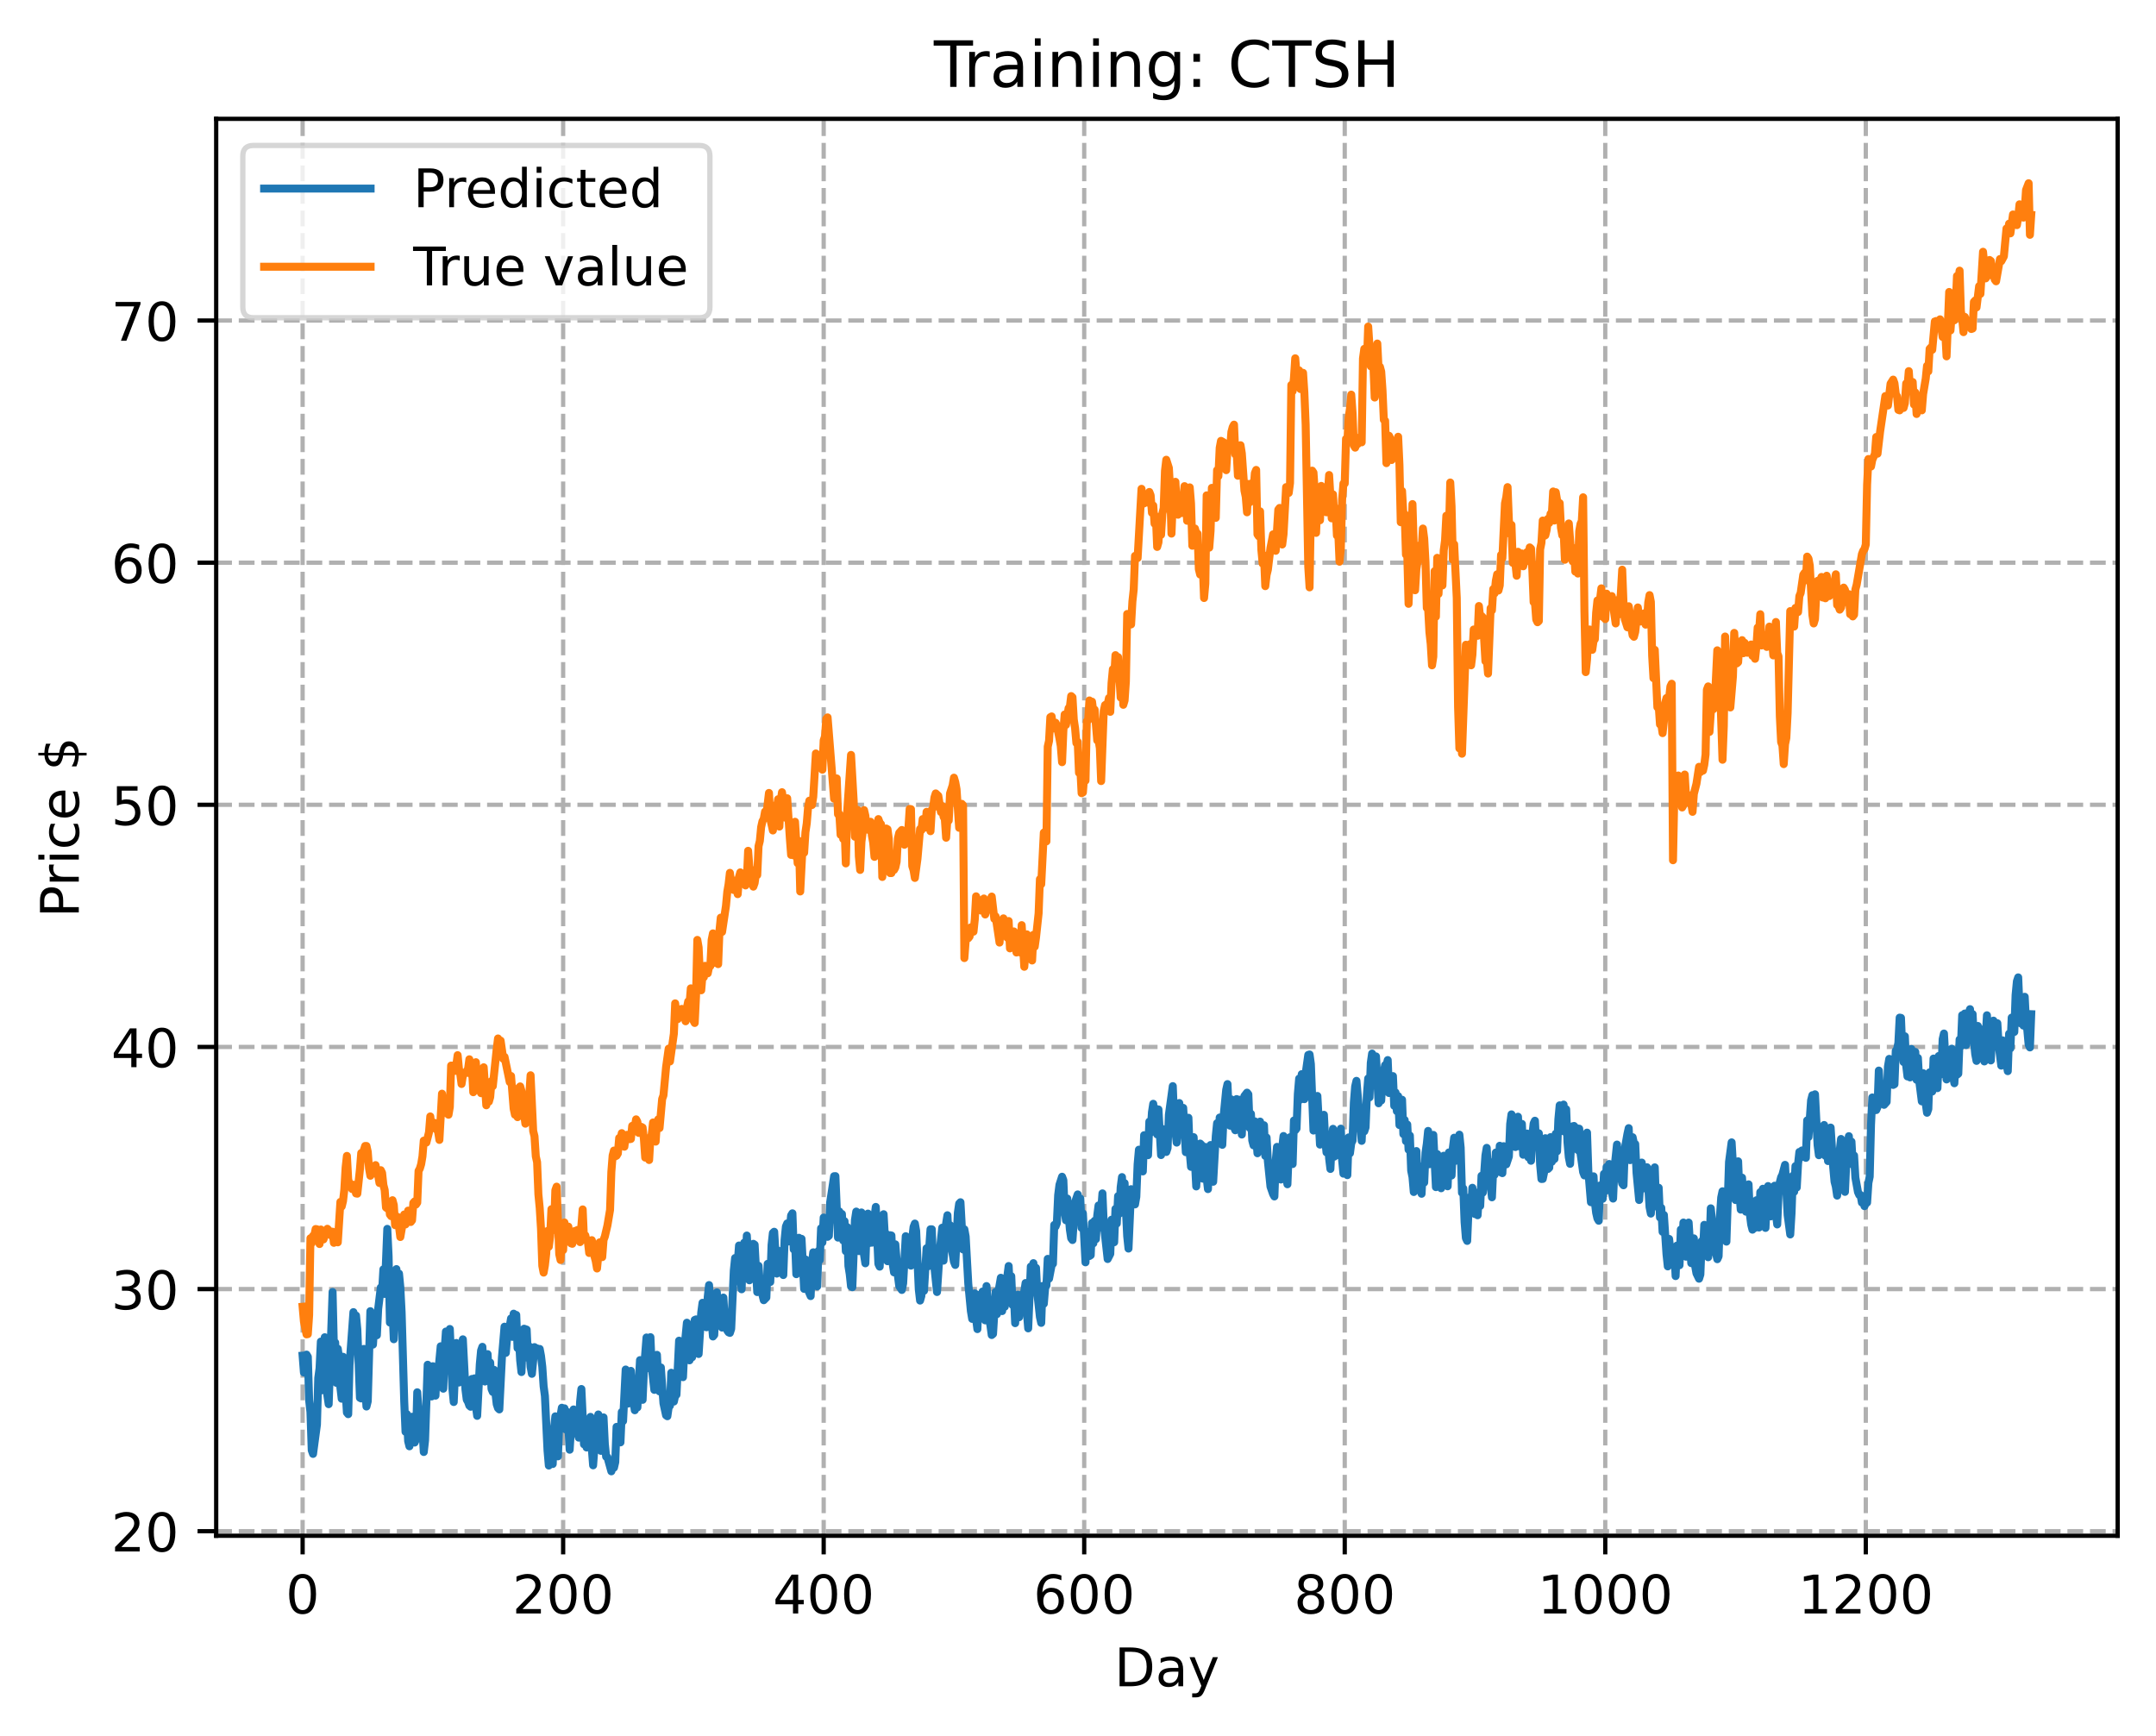 <?xml version="1.0" encoding="utf-8" standalone="no"?>
<!DOCTYPE svg PUBLIC "-//W3C//DTD SVG 1.1//EN"
  "http://www.w3.org/Graphics/SVG/1.1/DTD/svg11.dtd">
<!-- Created with matplotlib (https://matplotlib.org/) -->
<svg height="325.986pt" version="1.1" viewBox="0 0 404.923 325.986" width="404.923pt" xmlns="http://www.w3.org/2000/svg" xmlns:xlink="http://www.w3.org/1999/xlink">
 <defs>
  <style type="text/css">
*{stroke-linecap:butt;stroke-linejoin:round;}
  </style>
 </defs>
 <g id="figure_1">
  <g id="patch_1">
   <path d="M 0 325.986 
L 404.923 325.986 
L 404.923 0 
L 0 0 
z
" style="fill:#ffffff;"/>
  </g>
  <g id="axes_1">
   <g id="patch_2">
    <path d="M 40.603 288.43 
L 397.723 288.43 
L 397.723 22.318 
L 40.603 22.318 
z
" style="fill:#ffffff;"/>
   </g>
   <g id="matplotlib.axis_1">
    <g id="xtick_1">
     <g id="line2d_1">
      <path clip-path="url(#p4061daffad)" d="M 56.836 288.43 
L 56.836 22.318 
" style="fill:none;stroke:#b0b0b0;stroke-dasharray:2.96,1.28;stroke-dashoffset:0;stroke-width:0.8;"/>
     </g>
     <g id="line2d_2">
      <defs>
       <path d="M 0 0 
L 0 3.5 
" id="m0c33ecbc4b" style="stroke:#000000;stroke-width:0.8;"/>
      </defs>
      <g>
       <use style="stroke:#000000;stroke-width:0.8;" x="56.836" xlink:href="#m0c33ecbc4b" y="288.43"/>
      </g>
     </g>
     <g id="text_1">
      <!-- 0 -->
      <defs>
       <path d="M 31.781 66.406 
Q 24.172 66.406 20.328 58.906 
Q 16.5 51.422 16.5 36.375 
Q 16.5 21.391 20.328 13.891 
Q 24.172 6.391 31.781 6.391 
Q 39.453 6.391 43.281 13.891 
Q 47.125 21.391 47.125 36.375 
Q 47.125 51.422 43.281 58.906 
Q 39.453 66.406 31.781 66.406 
z
M 31.781 74.219 
Q 44.047 74.219 50.516 64.516 
Q 56.984 54.828 56.984 36.375 
Q 56.984 17.969 50.516 8.266 
Q 44.047 -1.422 31.781 -1.422 
Q 19.531 -1.422 13.062 8.266 
Q 6.594 17.969 6.594 36.375 
Q 6.594 54.828 13.062 64.516 
Q 19.531 74.219 31.781 74.219 
z
" id="DejaVuSans-48"/>
      </defs>
      <g transform="translate(53.655 303.029)scale(0.1 -0.1)">
       <use xlink:href="#DejaVuSans-48"/>
      </g>
     </g>
    </g>
    <g id="xtick_2">
     <g id="line2d_3">
      <path clip-path="url(#p4061daffad)" d="M 105.766 288.43 
L 105.766 22.318 
" style="fill:none;stroke:#b0b0b0;stroke-dasharray:2.96,1.28;stroke-dashoffset:0;stroke-width:0.8;"/>
     </g>
     <g id="line2d_4">
      <g>
       <use style="stroke:#000000;stroke-width:0.8;" x="105.766" xlink:href="#m0c33ecbc4b" y="288.43"/>
      </g>
     </g>
     <g id="text_2">
      <!-- 200 -->
      <defs>
       <path d="M 19.188 8.297 
L 53.609 8.297 
L 53.609 0 
L 7.328 0 
L 7.328 8.297 
Q 12.938 14.109 22.625 23.891 
Q 32.328 33.688 34.812 36.531 
Q 39.547 41.844 41.422 45.531 
Q 43.312 49.219 43.312 52.781 
Q 43.312 58.594 39.234 62.25 
Q 35.156 65.922 28.609 65.922 
Q 23.969 65.922 18.812 64.312 
Q 13.672 62.703 7.812 59.422 
L 7.812 69.391 
Q 13.766 71.781 18.938 73 
Q 24.125 74.219 28.422 74.219 
Q 39.75 74.219 46.484 68.547 
Q 53.219 62.891 53.219 53.422 
Q 53.219 48.922 51.531 44.891 
Q 49.859 40.875 45.406 35.406 
Q 44.188 33.984 37.641 27.219 
Q 31.109 20.453 19.188 8.297 
z
" id="DejaVuSans-50"/>
      </defs>
      <g transform="translate(96.223 303.029)scale(0.1 -0.1)">
       <use xlink:href="#DejaVuSans-50"/>
       <use x="63.623" xlink:href="#DejaVuSans-48"/>
       <use x="127.246" xlink:href="#DejaVuSans-48"/>
      </g>
     </g>
    </g>
    <g id="xtick_3">
     <g id="line2d_5">
      <path clip-path="url(#p4061daffad)" d="M 154.697 288.43 
L 154.697 22.318 
" style="fill:none;stroke:#b0b0b0;stroke-dasharray:2.96,1.28;stroke-dashoffset:0;stroke-width:0.8;"/>
     </g>
     <g id="line2d_6">
      <g>
       <use style="stroke:#000000;stroke-width:0.8;" x="154.697" xlink:href="#m0c33ecbc4b" y="288.43"/>
      </g>
     </g>
     <g id="text_3">
      <!-- 400 -->
      <defs>
       <path d="M 37.797 64.312 
L 12.891 25.391 
L 37.797 25.391 
z
M 35.203 72.906 
L 47.609 72.906 
L 47.609 25.391 
L 58.016 25.391 
L 58.016 17.188 
L 47.609 17.188 
L 47.609 0 
L 37.797 0 
L 37.797 17.188 
L 4.891 17.188 
L 4.891 26.703 
z
" id="DejaVuSans-52"/>
      </defs>
      <g transform="translate(145.153 303.029)scale(0.1 -0.1)">
       <use xlink:href="#DejaVuSans-52"/>
       <use x="63.623" xlink:href="#DejaVuSans-48"/>
       <use x="127.246" xlink:href="#DejaVuSans-48"/>
      </g>
     </g>
    </g>
    <g id="xtick_4">
     <g id="line2d_7">
      <path clip-path="url(#p4061daffad)" d="M 203.628 288.43 
L 203.628 22.318 
" style="fill:none;stroke:#b0b0b0;stroke-dasharray:2.96,1.28;stroke-dashoffset:0;stroke-width:0.8;"/>
     </g>
     <g id="line2d_8">
      <g>
       <use style="stroke:#000000;stroke-width:0.8;" x="203.628" xlink:href="#m0c33ecbc4b" y="288.43"/>
      </g>
     </g>
     <g id="text_4">
      <!-- 600 -->
      <defs>
       <path d="M 33.016 40.375 
Q 26.375 40.375 22.484 35.828 
Q 18.609 31.297 18.609 23.391 
Q 18.609 15.531 22.484 10.953 
Q 26.375 6.391 33.016 6.391 
Q 39.656 6.391 43.531 10.953 
Q 47.406 15.531 47.406 23.391 
Q 47.406 31.297 43.531 35.828 
Q 39.656 40.375 33.016 40.375 
z
M 52.594 71.297 
L 52.594 62.312 
Q 48.875 64.062 45.094 64.984 
Q 41.312 65.922 37.594 65.922 
Q 27.828 65.922 22.672 59.328 
Q 17.531 52.734 16.797 39.406 
Q 19.672 43.656 24.016 45.922 
Q 28.375 48.188 33.594 48.188 
Q 44.578 48.188 50.953 41.516 
Q 57.328 34.859 57.328 23.391 
Q 57.328 12.156 50.688 5.359 
Q 44.047 -1.422 33.016 -1.422 
Q 20.359 -1.422 13.672 8.266 
Q 6.984 17.969 6.984 36.375 
Q 6.984 53.656 15.188 63.938 
Q 23.391 74.219 37.203 74.219 
Q 40.922 74.219 44.703 73.484 
Q 48.484 72.75 52.594 71.297 
z
" id="DejaVuSans-54"/>
      </defs>
      <g transform="translate(194.084 303.029)scale(0.1 -0.1)">
       <use xlink:href="#DejaVuSans-54"/>
       <use x="63.623" xlink:href="#DejaVuSans-48"/>
       <use x="127.246" xlink:href="#DejaVuSans-48"/>
      </g>
     </g>
    </g>
    <g id="xtick_5">
     <g id="line2d_9">
      <path clip-path="url(#p4061daffad)" d="M 252.558 288.43 
L 252.558 22.318 
" style="fill:none;stroke:#b0b0b0;stroke-dasharray:2.96,1.28;stroke-dashoffset:0;stroke-width:0.8;"/>
     </g>
     <g id="line2d_10">
      <g>
       <use style="stroke:#000000;stroke-width:0.8;" x="252.558" xlink:href="#m0c33ecbc4b" y="288.43"/>
      </g>
     </g>
     <g id="text_5">
      <!-- 800 -->
      <defs>
       <path d="M 31.781 34.625 
Q 24.75 34.625 20.719 30.859 
Q 16.703 27.094 16.703 20.516 
Q 16.703 13.922 20.719 10.156 
Q 24.75 6.391 31.781 6.391 
Q 38.812 6.391 42.859 10.172 
Q 46.922 13.969 46.922 20.516 
Q 46.922 27.094 42.891 30.859 
Q 38.875 34.625 31.781 34.625 
z
M 21.922 38.812 
Q 15.578 40.375 12.031 44.719 
Q 8.5 49.078 8.5 55.328 
Q 8.5 64.062 14.719 69.141 
Q 20.953 74.219 31.781 74.219 
Q 42.672 74.219 48.875 69.141 
Q 55.078 64.062 55.078 55.328 
Q 55.078 49.078 51.531 44.719 
Q 48 40.375 41.703 38.812 
Q 48.828 37.156 52.797 32.312 
Q 56.781 27.484 56.781 20.516 
Q 56.781 9.906 50.312 4.234 
Q 43.844 -1.422 31.781 -1.422 
Q 19.734 -1.422 13.25 4.234 
Q 6.781 9.906 6.781 20.516 
Q 6.781 27.484 10.781 32.312 
Q 14.797 37.156 21.922 38.812 
z
M 18.312 54.391 
Q 18.312 48.734 21.844 45.562 
Q 25.391 42.391 31.781 42.391 
Q 38.141 42.391 41.719 45.562 
Q 45.312 48.734 45.312 54.391 
Q 45.312 60.062 41.719 63.234 
Q 38.141 66.406 31.781 66.406 
Q 25.391 66.406 21.844 63.234 
Q 18.312 60.062 18.312 54.391 
z
" id="DejaVuSans-56"/>
      </defs>
      <g transform="translate(243.015 303.029)scale(0.1 -0.1)">
       <use xlink:href="#DejaVuSans-56"/>
       <use x="63.623" xlink:href="#DejaVuSans-48"/>
       <use x="127.246" xlink:href="#DejaVuSans-48"/>
      </g>
     </g>
    </g>
    <g id="xtick_6">
     <g id="line2d_11">
      <path clip-path="url(#p4061daffad)" d="M 301.489 288.43 
L 301.489 22.318 
" style="fill:none;stroke:#b0b0b0;stroke-dasharray:2.96,1.28;stroke-dashoffset:0;stroke-width:0.8;"/>
     </g>
     <g id="line2d_12">
      <g>
       <use style="stroke:#000000;stroke-width:0.8;" x="301.489" xlink:href="#m0c33ecbc4b" y="288.43"/>
      </g>
     </g>
     <g id="text_6">
      <!-- 1000 -->
      <defs>
       <path d="M 12.406 8.297 
L 28.516 8.297 
L 28.516 63.922 
L 10.984 60.406 
L 10.984 69.391 
L 28.422 72.906 
L 38.281 72.906 
L 38.281 8.297 
L 54.391 8.297 
L 54.391 0 
L 12.406 0 
z
" id="DejaVuSans-49"/>
      </defs>
      <g transform="translate(288.764 303.029)scale(0.1 -0.1)">
       <use xlink:href="#DejaVuSans-49"/>
       <use x="63.623" xlink:href="#DejaVuSans-48"/>
       <use x="127.246" xlink:href="#DejaVuSans-48"/>
       <use x="190.869" xlink:href="#DejaVuSans-48"/>
      </g>
     </g>
    </g>
    <g id="xtick_7">
     <g id="line2d_13">
      <path clip-path="url(#p4061daffad)" d="M 350.419 288.43 
L 350.419 22.318 
" style="fill:none;stroke:#b0b0b0;stroke-dasharray:2.96,1.28;stroke-dashoffset:0;stroke-width:0.8;"/>
     </g>
     <g id="line2d_14">
      <g>
       <use style="stroke:#000000;stroke-width:0.8;" x="350.419" xlink:href="#m0c33ecbc4b" y="288.43"/>
      </g>
     </g>
     <g id="text_7">
      <!-- 1200 -->
      <g transform="translate(337.694 303.029)scale(0.1 -0.1)">
       <use xlink:href="#DejaVuSans-49"/>
       <use x="63.623" xlink:href="#DejaVuSans-50"/>
       <use x="127.246" xlink:href="#DejaVuSans-48"/>
       <use x="190.869" xlink:href="#DejaVuSans-48"/>
      </g>
     </g>
    </g>
    <g id="text_8">
     <!-- Day -->
     <defs>
      <path d="M 19.672 64.797 
L 19.672 8.109 
L 31.594 8.109 
Q 46.688 8.109 53.688 14.938 
Q 60.688 21.781 60.688 36.531 
Q 60.688 51.172 53.688 57.984 
Q 46.688 64.797 31.594 64.797 
z
M 9.812 72.906 
L 30.078 72.906 
Q 51.266 72.906 61.172 64.094 
Q 71.094 55.281 71.094 36.531 
Q 71.094 17.672 61.125 8.828 
Q 51.172 0 30.078 0 
L 9.812 0 
z
" id="DejaVuSans-68"/>
      <path d="M 34.281 27.484 
Q 23.391 27.484 19.188 25 
Q 14.984 22.516 14.984 16.5 
Q 14.984 11.719 18.141 8.906 
Q 21.297 6.109 26.703 6.109 
Q 34.188 6.109 38.703 11.406 
Q 43.219 16.703 43.219 25.484 
L 43.219 27.484 
z
M 52.203 31.203 
L 52.203 0 
L 43.219 0 
L 43.219 8.297 
Q 40.141 3.328 35.547 0.953 
Q 30.953 -1.422 24.312 -1.422 
Q 15.922 -1.422 10.953 3.297 
Q 6 8.016 6 15.922 
Q 6 25.141 12.172 29.828 
Q 18.359 34.516 30.609 34.516 
L 43.219 34.516 
L 43.219 35.406 
Q 43.219 41.609 39.141 45 
Q 35.062 48.391 27.688 48.391 
Q 23 48.391 18.547 47.266 
Q 14.109 46.141 10.016 43.891 
L 10.016 52.203 
Q 14.938 54.109 19.578 55.047 
Q 24.219 56 28.609 56 
Q 40.484 56 46.344 49.844 
Q 52.203 43.703 52.203 31.203 
z
" id="DejaVuSans-97"/>
      <path d="M 32.172 -5.078 
Q 28.375 -14.844 24.75 -17.812 
Q 21.141 -20.797 15.094 -20.797 
L 7.906 -20.797 
L 7.906 -13.281 
L 13.188 -13.281 
Q 16.891 -13.281 18.938 -11.516 
Q 21 -9.766 23.484 -3.219 
L 25.094 0.875 
L 2.984 54.688 
L 12.5 54.688 
L 29.594 11.922 
L 46.688 54.688 
L 56.203 54.688 
z
" id="DejaVuSans-121"/>
     </defs>
     <g transform="translate(209.29 316.707)scale(0.1 -0.1)">
      <use xlink:href="#DejaVuSans-68"/>
      <use x="77.002" xlink:href="#DejaVuSans-97"/>
      <use x="138.281" xlink:href="#DejaVuSans-121"/>
     </g>
    </g>
   </g>
   <g id="matplotlib.axis_2">
    <g id="ytick_1">
     <g id="line2d_15">
      <path clip-path="url(#p4061daffad)" d="M 40.603 287.582 
L 397.723 287.582 
" style="fill:none;stroke:#b0b0b0;stroke-dasharray:2.96,1.28;stroke-dashoffset:0;stroke-width:0.8;"/>
     </g>
     <g id="line2d_16">
      <defs>
       <path d="M 0 0 
L -3.5 0 
" id="m21c45b5208" style="stroke:#000000;stroke-width:0.8;"/>
      </defs>
      <g>
       <use style="stroke:#000000;stroke-width:0.8;" x="40.603" xlink:href="#m21c45b5208" y="287.582"/>
      </g>
     </g>
     <g id="text_9">
      <!-- 20 -->
      <g transform="translate(20.878 291.382)scale(0.1 -0.1)">
       <use xlink:href="#DejaVuSans-50"/>
       <use x="63.623" xlink:href="#DejaVuSans-48"/>
      </g>
     </g>
    </g>
    <g id="ytick_2">
     <g id="line2d_17">
      <path clip-path="url(#p4061daffad)" d="M 40.603 242.106 
L 397.723 242.106 
" style="fill:none;stroke:#b0b0b0;stroke-dasharray:2.96,1.28;stroke-dashoffset:0;stroke-width:0.8;"/>
     </g>
     <g id="line2d_18">
      <g>
       <use style="stroke:#000000;stroke-width:0.8;" x="40.603" xlink:href="#m21c45b5208" y="242.106"/>
      </g>
     </g>
     <g id="text_10">
      <!-- 30 -->
      <defs>
       <path d="M 40.578 39.312 
Q 47.656 37.797 51.625 33 
Q 55.609 28.219 55.609 21.188 
Q 55.609 10.406 48.188 4.484 
Q 40.766 -1.422 27.094 -1.422 
Q 22.516 -1.422 17.656 -0.516 
Q 12.797 0.391 7.625 2.203 
L 7.625 11.719 
Q 11.719 9.328 16.594 8.109 
Q 21.484 6.891 26.812 6.891 
Q 36.078 6.891 40.938 10.547 
Q 45.797 14.203 45.797 21.188 
Q 45.797 27.641 41.281 31.266 
Q 36.766 34.906 28.719 34.906 
L 20.219 34.906 
L 20.219 43.016 
L 29.109 43.016 
Q 36.375 43.016 40.234 45.922 
Q 44.094 48.828 44.094 54.297 
Q 44.094 59.906 40.109 62.906 
Q 36.141 65.922 28.719 65.922 
Q 24.656 65.922 20.016 65.031 
Q 15.375 64.156 9.812 62.312 
L 9.812 71.094 
Q 15.438 72.656 20.344 73.438 
Q 25.25 74.219 29.594 74.219 
Q 40.828 74.219 47.359 69.109 
Q 53.906 64.016 53.906 55.328 
Q 53.906 49.266 50.438 45.094 
Q 46.969 40.922 40.578 39.312 
z
" id="DejaVuSans-51"/>
      </defs>
      <g transform="translate(20.878 245.905)scale(0.1 -0.1)">
       <use xlink:href="#DejaVuSans-51"/>
       <use x="63.623" xlink:href="#DejaVuSans-48"/>
      </g>
     </g>
    </g>
    <g id="ytick_3">
     <g id="line2d_19">
      <path clip-path="url(#p4061daffad)" d="M 40.603 196.629 
L 397.723 196.629 
" style="fill:none;stroke:#b0b0b0;stroke-dasharray:2.96,1.28;stroke-dashoffset:0;stroke-width:0.8;"/>
     </g>
     <g id="line2d_20">
      <g>
       <use style="stroke:#000000;stroke-width:0.8;" x="40.603" xlink:href="#m21c45b5208" y="196.629"/>
      </g>
     </g>
     <g id="text_11">
      <!-- 40 -->
      <g transform="translate(20.878 200.428)scale(0.1 -0.1)">
       <use xlink:href="#DejaVuSans-52"/>
       <use x="63.623" xlink:href="#DejaVuSans-48"/>
      </g>
     </g>
    </g>
    <g id="ytick_4">
     <g id="line2d_21">
      <path clip-path="url(#p4061daffad)" d="M 40.603 151.153 
L 397.723 151.153 
" style="fill:none;stroke:#b0b0b0;stroke-dasharray:2.96,1.28;stroke-dashoffset:0;stroke-width:0.8;"/>
     </g>
     <g id="line2d_22">
      <g>
       <use style="stroke:#000000;stroke-width:0.8;" x="40.603" xlink:href="#m21c45b5208" y="151.153"/>
      </g>
     </g>
     <g id="text_12">
      <!-- 50 -->
      <defs>
       <path d="M 10.797 72.906 
L 49.516 72.906 
L 49.516 64.594 
L 19.828 64.594 
L 19.828 46.734 
Q 21.969 47.469 24.109 47.828 
Q 26.266 48.188 28.422 48.188 
Q 40.625 48.188 47.75 41.5 
Q 54.891 34.812 54.891 23.391 
Q 54.891 11.625 47.562 5.094 
Q 40.234 -1.422 26.906 -1.422 
Q 22.312 -1.422 17.547 -0.641 
Q 12.797 0.141 7.719 1.703 
L 7.719 11.625 
Q 12.109 9.234 16.797 8.062 
Q 21.484 6.891 26.703 6.891 
Q 35.156 6.891 40.078 11.328 
Q 45.016 15.766 45.016 23.391 
Q 45.016 31 40.078 35.438 
Q 35.156 39.891 26.703 39.891 
Q 22.75 39.891 18.812 39.016 
Q 14.891 38.141 10.797 36.281 
z
" id="DejaVuSans-53"/>
      </defs>
      <g transform="translate(20.878 154.952)scale(0.1 -0.1)">
       <use xlink:href="#DejaVuSans-53"/>
       <use x="63.623" xlink:href="#DejaVuSans-48"/>
      </g>
     </g>
    </g>
    <g id="ytick_5">
     <g id="line2d_23">
      <path clip-path="url(#p4061daffad)" d="M 40.603 105.676 
L 397.723 105.676 
" style="fill:none;stroke:#b0b0b0;stroke-dasharray:2.96,1.28;stroke-dashoffset:0;stroke-width:0.8;"/>
     </g>
     <g id="line2d_24">
      <g>
       <use style="stroke:#000000;stroke-width:0.8;" x="40.603" xlink:href="#m21c45b5208" y="105.676"/>
      </g>
     </g>
     <g id="text_13">
      <!-- 60 -->
      <g transform="translate(20.878 109.475)scale(0.1 -0.1)">
       <use xlink:href="#DejaVuSans-54"/>
       <use x="63.623" xlink:href="#DejaVuSans-48"/>
      </g>
     </g>
    </g>
    <g id="ytick_6">
     <g id="line2d_25">
      <path clip-path="url(#p4061daffad)" d="M 40.603 60.199 
L 397.723 60.199 
" style="fill:none;stroke:#b0b0b0;stroke-dasharray:2.96,1.28;stroke-dashoffset:0;stroke-width:0.8;"/>
     </g>
     <g id="line2d_26">
      <g>
       <use style="stroke:#000000;stroke-width:0.8;" x="40.603" xlink:href="#m21c45b5208" y="60.199"/>
      </g>
     </g>
     <g id="text_14">
      <!-- 70 -->
      <defs>
       <path d="M 8.203 72.906 
L 55.078 72.906 
L 55.078 68.703 
L 28.609 0 
L 18.312 0 
L 43.219 64.594 
L 8.203 64.594 
z
" id="DejaVuSans-55"/>
      </defs>
      <g transform="translate(20.878 63.999)scale(0.1 -0.1)">
       <use xlink:href="#DejaVuSans-55"/>
       <use x="63.623" xlink:href="#DejaVuSans-48"/>
      </g>
     </g>
    </g>
    <g id="text_15">
     <!-- Price $ -->
     <defs>
      <path d="M 19.672 64.797 
L 19.672 37.406 
L 32.078 37.406 
Q 38.969 37.406 42.719 40.969 
Q 46.484 44.531 46.484 51.125 
Q 46.484 57.672 42.719 61.234 
Q 38.969 64.797 32.078 64.797 
z
M 9.812 72.906 
L 32.078 72.906 
Q 44.344 72.906 50.609 67.359 
Q 56.891 61.812 56.891 51.125 
Q 56.891 40.328 50.609 34.812 
Q 44.344 29.297 32.078 29.297 
L 19.672 29.297 
L 19.672 0 
L 9.812 0 
z
" id="DejaVuSans-80"/>
      <path d="M 41.109 46.297 
Q 39.594 47.172 37.812 47.578 
Q 36.031 48 33.891 48 
Q 26.266 48 22.188 43.047 
Q 18.109 38.094 18.109 28.812 
L 18.109 0 
L 9.078 0 
L 9.078 54.688 
L 18.109 54.688 
L 18.109 46.188 
Q 20.953 51.172 25.484 53.578 
Q 30.031 56 36.531 56 
Q 37.453 56 38.578 55.875 
Q 39.703 55.766 41.062 55.516 
z
" id="DejaVuSans-114"/>
      <path d="M 9.422 54.688 
L 18.406 54.688 
L 18.406 0 
L 9.422 0 
z
M 9.422 75.984 
L 18.406 75.984 
L 18.406 64.594 
L 9.422 64.594 
z
" id="DejaVuSans-105"/>
      <path d="M 48.781 52.594 
L 48.781 44.188 
Q 44.969 46.297 41.141 47.344 
Q 37.312 48.391 33.406 48.391 
Q 24.656 48.391 19.812 42.844 
Q 14.984 37.312 14.984 27.297 
Q 14.984 17.281 19.812 11.734 
Q 24.656 6.203 33.406 6.203 
Q 37.312 6.203 41.141 7.25 
Q 44.969 8.297 48.781 10.406 
L 48.781 2.094 
Q 45.016 0.344 40.984 -0.531 
Q 36.969 -1.422 32.422 -1.422 
Q 20.062 -1.422 12.781 6.344 
Q 5.516 14.109 5.516 27.297 
Q 5.516 40.672 12.859 48.328 
Q 20.219 56 33.016 56 
Q 37.156 56 41.109 55.141 
Q 45.062 54.297 48.781 52.594 
z
" id="DejaVuSans-99"/>
      <path d="M 56.203 29.594 
L 56.203 25.203 
L 14.891 25.203 
Q 15.484 15.922 20.484 11.062 
Q 25.484 6.203 34.422 6.203 
Q 39.594 6.203 44.453 7.469 
Q 49.312 8.734 54.109 11.281 
L 54.109 2.781 
Q 49.266 0.734 44.188 -0.344 
Q 39.109 -1.422 33.891 -1.422 
Q 20.797 -1.422 13.156 6.188 
Q 5.516 13.812 5.516 26.812 
Q 5.516 40.234 12.766 48.109 
Q 20.016 56 32.328 56 
Q 43.359 56 49.781 48.891 
Q 56.203 41.797 56.203 29.594 
z
M 47.219 32.234 
Q 47.125 39.594 43.094 43.984 
Q 39.062 48.391 32.422 48.391 
Q 24.906 48.391 20.391 44.141 
Q 15.875 39.891 15.188 32.172 
z
" id="DejaVuSans-101"/>
      <path id="DejaVuSans-32"/>
      <path d="M 33.797 -14.703 
L 28.906 -14.703 
L 28.859 0 
Q 23.734 0.094 18.609 1.188 
Q 13.484 2.297 8.297 4.5 
L 8.297 13.281 
Q 13.281 10.156 18.375 8.562 
Q 23.484 6.984 28.906 6.938 
L 28.906 29.203 
Q 18.109 30.953 13.203 35.156 
Q 8.297 39.359 8.297 46.688 
Q 8.297 54.641 13.625 59.219 
Q 18.953 63.812 28.906 64.5 
L 28.906 75.984 
L 33.797 75.984 
L 33.797 64.656 
Q 38.328 64.453 42.578 63.688 
Q 46.828 62.938 50.875 61.625 
L 50.875 53.078 
Q 46.828 55.125 42.547 56.25 
Q 38.281 57.375 33.797 57.562 
L 33.797 36.719 
Q 44.875 35.016 50.094 30.609 
Q 55.328 26.219 55.328 18.609 
Q 55.328 10.359 49.781 5.594 
Q 44.234 0.828 33.797 0.094 
z
M 28.906 37.594 
L 28.906 57.625 
Q 23.25 56.984 20.266 54.391 
Q 17.281 51.812 17.281 47.516 
Q 17.281 43.312 20.031 40.969 
Q 22.797 38.625 28.906 37.594 
z
M 33.797 28.219 
L 33.797 7.078 
Q 39.984 7.906 43.141 10.594 
Q 46.297 13.281 46.297 17.672 
Q 46.297 21.969 43.281 24.5 
Q 40.281 27.047 33.797 28.219 
z
" id="DejaVuSans-36"/>
     </defs>
     <g transform="translate(14.798 172.342)rotate(-90)scale(0.1 -0.1)">
      <use xlink:href="#DejaVuSans-80"/>
      <use x="58.553" xlink:href="#DejaVuSans-114"/>
      <use x="99.666" xlink:href="#DejaVuSans-105"/>
      <use x="127.449" xlink:href="#DejaVuSans-99"/>
      <use x="182.43" xlink:href="#DejaVuSans-101"/>
      <use x="243.953" xlink:href="#DejaVuSans-32"/>
      <use x="275.74" xlink:href="#DejaVuSans-36"/>
     </g>
    </g>
   </g>
   <g id="line2d_27">
    <path clip-path="url(#p4061daffad)" d="M 56.836 254.614 
L 57.081 257.776 
L 57.325 257.345 
L 57.57 254.414 
L 57.814 254.832 
L 58.059 262.954 
L 58.304 265.209 
L 58.548 272.387 
L 58.793 273.061 
L 59.527 267.557 
L 59.772 258.806 
L 60.016 256.983 
L 60.261 251.966 
L 60.506 261.119 
L 60.75 257.842 
L 60.995 251.151 
L 61.484 262.05 
L 61.729 263.722 
L 62.463 242.655 
L 62.708 253.067 
L 62.952 252.15 
L 63.197 259.727 
L 63.441 253.315 
L 63.686 255.126 
L 63.931 260.6 
L 64.175 262.698 
L 64.42 254.816 
L 64.665 257.293 
L 65.154 265.296 
L 65.399 265.599 
L 65.643 256.434 
L 66.377 246.434 
L 66.622 251.689 
L 66.867 247.069 
L 67.111 249.674 
L 67.601 262.529 
L 67.845 262.649 
L 68.09 261.681 
L 68.335 253.348 
L 68.579 260.365 
L 68.824 264.162 
L 69.069 263.17 
L 69.558 246.256 
L 70.047 252.535 
L 70.292 248.78 
L 70.536 247.323 
L 70.781 250.781 
L 71.026 245.83 
L 71.515 241.813 
L 71.76 242.536 
L 72.004 238.397 
L 72.249 243.016 
L 72.738 230.797 
L 72.983 235.925 
L 73.228 248.393 
L 73.472 246.285 
L 73.717 246.069 
L 73.962 251.525 
L 74.451 238.354 
L 74.696 248.1 
L 74.94 239.201 
L 75.185 241.74 
L 75.429 246.457 
L 75.919 263.196 
L 76.163 268.907 
L 76.408 265.586 
L 76.653 270.649 
L 76.897 271.633 
L 77.142 267.829 
L 77.387 266.086 
L 77.631 270.568 
L 77.876 270.931 
L 78.121 270.356 
L 78.365 261.49 
L 78.855 268.45 
L 79.099 266.51 
L 79.344 268.451 
L 79.589 272.704 
L 79.833 270.527 
L 80.323 256.317 
L 80.567 259.26 
L 80.812 259.072 
L 81.056 262.272 
L 81.301 256.596 
L 81.546 257.927 
L 81.79 262.122 
L 82.035 256.692 
L 82.28 258.011 
L 82.769 252.85 
L 83.258 260.815 
L 83.503 253.548 
L 83.748 250.079 
L 83.992 254.616 
L 84.482 249.601 
L 84.971 260.838 
L 85.216 263.319 
L 85.705 252.227 
L 86.194 259.656 
L 86.439 254.29 
L 86.684 253.311 
L 86.928 251.54 
L 87.417 260.966 
L 87.662 262.879 
L 87.907 263.288 
L 88.151 263.99 
L 88.396 264.207 
L 88.641 258.985 
L 88.885 262.764 
L 89.13 258.874 
L 89.375 264.086 
L 89.619 265.916 
L 90.109 256.245 
L 90.353 253.641 
L 90.598 252.952 
L 90.843 257.489 
L 91.087 259.469 
L 91.332 255.926 
L 91.577 254.324 
L 91.821 259.122 
L 92.066 255.909 
L 92.311 260.852 
L 92.555 261.431 
L 92.8 257.28 
L 93.044 261.619 
L 93.289 263.726 
L 93.534 264.465 
L 93.778 264.706 
L 94.268 254.945 
L 94.757 249.169 
L 95.002 254.089 
L 95.246 251.12 
L 95.736 249.052 
L 95.98 247.618 
L 96.225 251.077 
L 96.47 246.723 
L 96.714 247.235 
L 96.959 246.962 
L 97.204 253.188 
L 97.448 250.951 
L 97.693 255.473 
L 97.938 257.69 
L 98.182 251.593 
L 98.427 249.551 
L 98.916 249.719 
L 99.161 255.041 
L 99.405 252.869 
L 99.65 256.714 
L 99.895 258.024 
L 100.384 253.006 
L 100.629 253.61 
L 100.873 253.247 
L 101.118 254.064 
L 101.363 253.351 
L 101.607 254.66 
L 101.852 256.717 
L 102.097 260.352 
L 102.341 262.179 
L 102.831 272.415 
L 103.075 275.248 
L 103.32 270.961 
L 103.809 274.96 
L 104.054 268.366 
L 104.299 266.006 
L 104.543 271.084 
L 104.788 273.52 
L 105.032 267.265 
L 105.522 264.393 
L 105.766 268.244 
L 106.011 264.503 
L 106.256 268.47 
L 106.5 265.16 
L 106.745 267.99 
L 106.99 272.276 
L 107.234 268.332 
L 107.724 264.713 
L 107.968 268.412 
L 108.213 269.284 
L 108.458 265.86 
L 108.702 270.01 
L 108.947 263.327 
L 109.192 260.875 
L 109.681 271.265 
L 109.926 267.009 
L 110.17 271.857 
L 110.415 268.433 
L 110.66 266.888 
L 110.904 266.107 
L 111.149 272.045 
L 111.393 275.208 
L 111.883 268.6 
L 112.372 265.656 
L 112.617 270.697 
L 112.861 272.49 
L 113.106 268.332 
L 113.351 266.205 
L 113.595 271.197 
L 113.84 273.587 
L 114.085 273.684 
L 114.819 276.334 
L 115.063 275.574 
L 115.308 275.651 
L 115.553 274.606 
L 115.797 267.986 
L 116.287 270.371 
L 116.531 270.896 
L 116.776 265.197 
L 117.02 266.901 
L 117.51 257.214 
L 117.754 261.864 
L 117.999 263.606 
L 118.244 259.354 
L 118.488 257.468 
L 118.733 261.537 
L 119.222 264.864 
L 119.467 260.636 
L 119.712 264.335 
L 120.201 255.447 
L 120.69 262.91 
L 120.935 257.338 
L 121.424 251.198 
L 121.669 256.96 
L 122.158 251.138 
L 122.403 256.745 
L 122.892 261.037 
L 123.137 256.606 
L 123.381 254.457 
L 123.626 259.324 
L 123.871 261.325 
L 124.115 256.823 
L 124.605 263.559 
L 125.094 265.806 
L 125.339 265.987 
L 125.583 264.302 
L 125.828 264.012 
L 126.073 257.823 
L 126.317 261.629 
L 126.562 263.233 
L 126.807 262.119 
L 127.051 261.949 
L 127.541 251.797 
L 128.03 257.602 
L 128.275 258.649 
L 128.519 253.458 
L 129.008 248.422 
L 129.253 253.078 
L 129.498 255.488 
L 129.742 251.058 
L 129.987 254.913 
L 130.476 247.906 
L 130.721 247.8 
L 130.966 252.128 
L 131.21 254.296 
L 131.7 246.519 
L 131.944 244.681 
L 132.189 248.48 
L 132.434 245.037 
L 132.678 249.28 
L 132.923 243.563 
L 133.168 241.354 
L 133.657 248.19 
L 133.902 251.01 
L 134.146 250.709 
L 134.391 244.971 
L 134.636 242.724 
L 134.88 247.526 
L 135.125 243.793 
L 135.369 248.259 
L 135.614 249.339 
L 135.859 243.699 
L 136.103 247.709 
L 136.593 249.892 
L 136.837 250.229 
L 137.082 250.335 
L 137.327 249.579 
L 137.816 238.636 
L 138.061 236.272 
L 138.305 240.56 
L 138.795 233.924 
L 139.039 239.268 
L 139.284 242.142 
L 139.529 235.745 
L 139.773 233.392 
L 140.018 237.155 
L 140.263 232.049 
L 140.752 240.46 
L 140.996 235.877 
L 141.241 235.399 
L 141.486 233.606 
L 141.73 233.775 
L 142.22 242.67 
L 142.464 237.738 
L 142.709 241.239 
L 143.443 244.195 
L 143.932 243.694 
L 144.177 237.363 
L 144.422 239.726 
L 144.666 240.779 
L 144.911 233.807 
L 145.156 231.568 
L 145.4 231.34 
L 145.89 239.199 
L 146.134 234.874 
L 146.379 239.001 
L 146.624 235.125 
L 146.868 238.709 
L 147.113 239.47 
L 147.357 232.839 
L 147.602 230.354 
L 147.847 229.774 
L 148.091 233.164 
L 148.581 228.275 
L 148.825 227.877 
L 149.07 234.655 
L 149.315 232.954 
L 149.559 239.308 
L 150.049 232.472 
L 150.293 238.428 
L 150.538 232.67 
L 151.027 242.072 
L 151.272 236.539 
L 151.761 242.261 
L 152.251 243.422 
L 152.495 237.163 
L 152.74 235.201 
L 152.984 239.689 
L 153.229 241.285 
L 153.474 241.598 
L 153.718 234.934 
L 153.963 236.651 
L 154.208 230.689 
L 154.452 233.357 
L 154.697 228.675 
L 154.942 230.201 
L 155.186 230.735 
L 155.431 232.293 
L 155.676 232.097 
L 155.92 225.774 
L 156.654 220.91 
L 156.899 220.892 
L 157.388 232.44 
L 157.633 227.523 
L 157.878 231.988 
L 158.122 227.998 
L 158.367 232.977 
L 158.612 229.354 
L 158.856 234.989 
L 159.101 230.448 
L 159.345 237.773 
L 159.59 239.304 
L 159.835 241.6 
L 160.079 241.755 
L 160.569 229.132 
L 160.813 227.55 
L 161.058 232.693 
L 161.303 234.968 
L 161.547 229.858 
L 161.792 227.718 
L 162.037 234.128 
L 162.526 237.265 
L 162.771 230.494 
L 163.015 227.931 
L 163.26 233.459 
L 163.505 229.42 
L 163.749 233.394 
L 163.994 229.484 
L 164.239 228.6 
L 164.483 226.674 
L 164.972 237.384 
L 165.217 237.893 
L 165.462 232.713 
L 165.951 228.045 
L 166.196 232.389 
L 166.44 231.74 
L 166.685 236.869 
L 166.93 232.203 
L 167.174 231.989 
L 167.419 232.041 
L 167.664 237.384 
L 167.908 238.969 
L 168.153 233.703 
L 168.642 239.653 
L 168.887 241.547 
L 169.376 242.27 
L 169.621 241.043 
L 170.11 232.175 
L 170.355 235.509 
L 170.6 237.181 
L 171.089 237.704 
L 171.333 232.498 
L 171.578 230.437 
L 171.823 229.801 
L 172.067 231.183 
L 172.557 242.162 
L 172.801 244.265 
L 173.046 243.388 
L 173.291 237.992 
L 173.535 242.44 
L 174.025 234.438 
L 174.269 237.861 
L 174.759 230.874 
L 175.003 230.877 
L 175.248 237.277 
L 175.493 238.009 
L 175.982 242.657 
L 176.471 235.227 
L 176.96 230.579 
L 177.205 236.766 
L 177.694 229.777 
L 177.939 228.239 
L 178.184 233.43 
L 178.428 230.11 
L 178.673 234.122 
L 179.162 236.956 
L 179.407 237.574 
L 179.896 227.766 
L 180.141 226.059 
L 180.386 225.796 
L 180.875 234.663 
L 181.12 230.884 
L 181.364 232.244 
L 181.854 241.086 
L 182.343 246.235 
L 182.588 247.703 
L 183.077 242.908 
L 183.321 247.725 
L 183.566 249.623 
L 183.811 243.213 
L 184.055 245.373 
L 184.3 246.387 
L 184.545 242.566 
L 185.034 247.979 
L 185.279 241.542 
L 185.768 247.702 
L 186.013 248.927 
L 186.257 250.734 
L 186.502 250.525 
L 186.991 242.632 
L 187.236 246.813 
L 187.481 242.817 
L 187.97 239.983 
L 188.215 246.239 
L 188.459 242.687 
L 188.704 245.424 
L 188.948 241.578 
L 189.438 237.777 
L 189.682 242.501 
L 189.927 239.684 
L 190.172 245.091 
L 190.416 243.261 
L 190.661 248.508 
L 190.906 244.733 
L 191.15 243.166 
L 191.395 247.396 
L 191.64 243.808 
L 191.884 243.13 
L 192.129 246.313 
L 192.374 242.519 
L 192.618 240.967 
L 192.863 246.537 
L 193.108 249.486 
L 193.597 237.873 
L 193.842 240.154 
L 194.086 237.235 
L 194.331 242.119 
L 194.575 238.123 
L 194.82 242.892 
L 195.309 247.344 
L 195.554 248.454 
L 195.799 241.522 
L 196.043 244.864 
L 196.288 241.905 
L 196.533 241.425 
L 196.777 236.432 
L 197.022 240.154 
L 197.511 237.597 
L 197.756 237.356 
L 198.001 230.058 
L 198.245 230.36 
L 198.49 229.734 
L 198.735 224.459 
L 198.979 222.521 
L 199.469 221.005 
L 199.713 221.655 
L 199.958 227.505 
L 200.203 229.186 
L 200.447 225.104 
L 200.936 230.932 
L 201.181 232.556 
L 201.426 232.892 
L 201.915 225.768 
L 202.404 224.325 
L 202.649 228.831 
L 202.894 225.098 
L 203.138 230.621 
L 203.383 227.891 
L 203.872 237.082 
L 204.117 231.365 
L 204.362 234.831 
L 204.606 235.896 
L 204.851 235.737 
L 205.096 229.691 
L 205.34 233.514 
L 205.585 229.282 
L 205.83 232.726 
L 206.074 228.3 
L 206.319 226.398 
L 206.563 230.537 
L 207.053 224.131 
L 207.297 229.88 
L 208.031 236.46 
L 208.521 235.494 
L 208.765 229.078 
L 209.01 232.278 
L 209.255 233.312 
L 209.499 227.041 
L 209.744 229.805 
L 209.989 224.641 
L 210.233 227.936 
L 210.478 222.959 
L 210.723 221.074 
L 210.967 226.617 
L 211.212 222.206 
L 211.701 232.161 
L 211.946 234.499 
L 212.435 223.344 
L 212.68 225.684 
L 212.924 225.66 
L 213.169 226.201 
L 213.414 224.782 
L 213.658 218.678 
L 213.903 215.926 
L 214.148 219.064 
L 214.637 220.007 
L 214.882 213.205 
L 215.126 215.895 
L 215.616 216.959 
L 215.86 210.657 
L 216.105 212.714 
L 216.35 208.892 
L 216.594 207.308 
L 216.839 211.79 
L 217.084 208.224 
L 217.328 213.062 
L 217.573 208.368 
L 218.062 216.935 
L 218.307 212.033 
L 218.551 214.771 
L 218.796 216.084 
L 219.041 216.354 
L 219.285 215.63 
L 219.53 209.367 
L 220.264 203.991 
L 220.509 210.224 
L 220.998 214.595 
L 221.487 207.166 
L 221.732 211.909 
L 221.977 209.179 
L 222.221 208.072 
L 222.711 216.396 
L 222.955 211.588 
L 223.2 209.93 
L 223.445 216.416 
L 223.689 219.149 
L 223.934 214.975 
L 224.179 213.571 
L 224.668 222.828 
L 224.912 218.248 
L 225.402 214.776 
L 225.646 215.016 
L 225.891 221.371 
L 226.38 215.414 
L 226.625 221.229 
L 226.87 223.331 
L 227.114 217.81 
L 227.359 215.053 
L 227.604 219.76 
L 227.848 221.949 
L 228.338 213.364 
L 228.582 210.945 
L 228.827 214.192 
L 229.072 209.886 
L 229.316 213.792 
L 229.561 215.016 
L 229.806 209.68 
L 230.295 204.678 
L 230.539 203.606 
L 230.784 209.286 
L 231.029 211.422 
L 231.273 206.488 
L 231.518 210.275 
L 231.763 211.703 
L 232.007 212.282 
L 232.252 206.423 
L 232.497 210.497 
L 232.741 206.545 
L 233.231 213.08 
L 233.475 207.12 
L 233.72 205.843 
L 234.209 205.215 
L 234.454 205.526 
L 234.699 211.83 
L 234.943 209.191 
L 235.188 214.178 
L 235.433 215.112 
L 235.677 210.61 
L 236.167 216.598 
L 236.411 211.034 
L 236.656 210.65 
L 236.9 215.216 
L 237.145 211.842 
L 237.39 211.333 
L 237.634 217.093 
L 237.879 213.64 
L 238.124 218.1 
L 238.613 222.868 
L 239.102 224.275 
L 239.347 224.709 
L 239.592 218.103 
L 239.836 215.397 
L 240.081 218.757 
L 240.57 221.53 
L 240.815 215.57 
L 241.06 213.359 
L 241.304 219.626 
L 241.794 222.42 
L 242.038 216.249 
L 242.283 213.585 
L 242.527 217.643 
L 242.772 218.623 
L 243.017 210.445 
L 243.261 212.282 
L 243.506 211.957 
L 243.751 205.453 
L 243.995 202.573 
L 244.24 206.511 
L 244.485 201.738 
L 244.974 206.436 
L 245.219 201.606 
L 245.708 198.126 
L 245.953 198.048 
L 246.197 199.841 
L 246.687 212.333 
L 246.931 207.842 
L 247.421 205.836 
L 247.91 214.973 
L 248.155 209.523 
L 248.399 213.982 
L 248.644 209.375 
L 248.888 214.004 
L 249.133 216.439 
L 249.378 213.179 
L 249.622 217.558 
L 249.867 219.544 
L 250.112 214.334 
L 250.356 212.008 
L 250.601 217.232 
L 250.846 212.856 
L 251.09 215.494 
L 251.335 212.654 
L 251.58 217.009 
L 251.824 211.975 
L 252.069 217.906 
L 252.314 220.429 
L 252.558 219.893 
L 252.803 219.058 
L 253.048 220.708 
L 253.292 213.62 
L 253.537 216.597 
L 253.782 214.703 
L 254.026 214.218 
L 254.271 207.067 
L 254.515 204.051 
L 254.76 202.998 
L 255.739 214.269 
L 255.983 208.688 
L 256.228 212.477 
L 256.473 211.727 
L 256.717 205.652 
L 256.962 202.545 
L 257.207 206.108 
L 257.451 199.618 
L 257.696 197.877 
L 257.941 202.463 
L 258.185 199.485 
L 258.43 198.406 
L 258.919 207.213 
L 259.164 202.495 
L 259.409 206.696 
L 259.653 202.452 
L 260.143 200.046 
L 260.387 200.093 
L 260.632 199.096 
L 260.876 205.284 
L 261.366 202.447 
L 261.61 202.104 
L 261.855 207.686 
L 262.1 205.187 
L 262.344 208.691 
L 262.589 205.865 
L 262.834 211.301 
L 263.323 206.541 
L 263.568 213 
L 263.812 210.345 
L 264.057 214.327 
L 264.302 211.199 
L 264.546 215.922 
L 264.791 213.28 
L 265.036 219.86 
L 265.28 221.058 
L 265.525 223.874 
L 265.77 217.779 
L 266.014 216.182 
L 266.259 221.628 
L 266.503 222.29 
L 266.748 223.582 
L 266.993 224.206 
L 267.237 219.002 
L 267.482 222.098 
L 267.727 216.496 
L 267.971 214.835 
L 268.216 212.402 
L 268.461 218.657 
L 269.195 213.15 
L 269.684 222.958 
L 269.929 216.755 
L 270.173 222.467 
L 270.418 217.636 
L 270.663 223.169 
L 271.152 217.062 
L 271.641 221.763 
L 271.886 222.801 
L 272.131 216.439 
L 272.62 220.776 
L 272.864 215.611 
L 273.109 213.677 
L 273.354 218.023 
L 273.598 215.478 
L 273.843 215.117 
L 274.088 213.104 
L 274.332 215.541 
L 274.577 224.017 
L 274.822 223.203 
L 275.066 229.495 
L 275.311 232.533 
L 275.556 233.059 
L 275.8 227.37 
L 276.045 224.864 
L 276.29 227.345 
L 276.534 223.079 
L 276.779 226.85 
L 277.024 228.018 
L 277.268 223.995 
L 277.513 228.239 
L 277.758 224.289 
L 278.002 226.487 
L 278.247 220.83 
L 278.491 223.995 
L 278.981 217.015 
L 279.225 215.584 
L 279.47 220.376 
L 279.715 218.204 
L 279.959 222.693 
L 280.204 224.871 
L 280.449 219.452 
L 280.693 220.646 
L 280.938 216.459 
L 281.183 218.834 
L 281.427 219.452 
L 281.672 215.19 
L 281.917 220.201 
L 282.161 220.331 
L 282.406 215.271 
L 282.895 218.683 
L 283.385 217.205 
L 283.629 211.108 
L 283.874 209.294 
L 284.118 214.531 
L 284.363 210.439 
L 284.608 215.427 
L 284.852 211.379 
L 285.097 209.733 
L 285.342 215.296 
L 285.586 212.129 
L 285.831 211.08 
L 286.076 216.877 
L 286.32 213.814 
L 286.565 216.559 
L 286.81 212.896 
L 287.054 217.365 
L 287.299 214.045 
L 287.544 218.009 
L 287.788 213.255 
L 288.033 211.013 
L 288.278 210.487 
L 288.522 215.38 
L 288.767 213.307 
L 289.012 212.848 
L 289.256 218.724 
L 289.501 221.429 
L 289.746 221.416 
L 289.99 220.247 
L 290.235 213.769 
L 290.724 219.549 
L 290.969 219.31 
L 291.213 213.573 
L 291.458 218.197 
L 291.703 214.072 
L 291.947 217.677 
L 292.192 212.928 
L 292.437 216.224 
L 292.681 210.226 
L 292.926 207.595 
L 293.171 212.436 
L 293.415 208.904 
L 293.66 207.455 
L 293.905 212.573 
L 294.149 208.334 
L 294.394 214.535 
L 294.639 217.342 
L 294.883 218.585 
L 295.128 213.55 
L 295.373 211.539 
L 295.617 211.468 
L 295.862 214.297 
L 296.106 211.864 
L 296.351 216.006 
L 296.596 211.983 
L 296.84 216.602 
L 297.33 220.124 
L 297.574 220.758 
L 297.819 213.539 
L 298.064 212.723 
L 298.308 219.948 
L 298.798 225.793 
L 299.287 220.93 
L 299.532 225.774 
L 299.776 227.789 
L 300.021 228.857 
L 300.266 229.271 
L 300.51 222.65 
L 300.755 224.334 
L 301 225.155 
L 301.244 220.462 
L 301.489 223.7 
L 301.734 219.183 
L 301.978 223.191 
L 302.223 218.612 
L 302.467 222.638 
L 302.957 225.108 
L 303.201 219.557 
L 303.691 214.962 
L 303.935 220.251 
L 304.18 216.642 
L 304.425 221.061 
L 304.669 222.281 
L 304.914 222.609 
L 305.159 215.741 
L 305.648 212.982 
L 305.893 211.882 
L 306.137 217.891 
L 306.382 215.033 
L 306.627 213.584 
L 306.871 214.777 
L 307.116 214.863 
L 307.361 220.258 
L 307.85 225.377 
L 308.339 218.348 
L 308.584 223.221 
L 308.828 219.265 
L 309.073 222.858 
L 309.318 219.222 
L 309.807 226.718 
L 310.052 227.929 
L 310.541 219.789 
L 310.786 219.245 
L 311.03 226.585 
L 311.275 223.495 
L 311.52 223.073 
L 311.764 228.659 
L 312.009 226.849 
L 312.254 231.354 
L 312.498 228.183 
L 312.988 235.551 
L 313.232 237.845 
L 313.477 232.685 
L 313.722 234.964 
L 314.211 237.006 
L 314.455 234.845 
L 314.7 239.668 
L 314.945 233.947 
L 315.189 236.349 
L 315.434 237.627 
L 315.679 230.922 
L 315.923 234.336 
L 316.168 229.61 
L 316.657 236.024 
L 317.147 229.612 
L 317.636 237.234 
L 317.881 233.468 
L 318.125 232.581 
L 318.37 237.781 
L 318.615 239.152 
L 319.104 240.158 
L 319.349 239.371 
L 319.593 233.117 
L 319.838 235.318 
L 320.082 230.043 
L 320.572 235.317 
L 320.816 236.121 
L 321.061 234.093 
L 321.306 226.939 
L 322.04 234.112 
L 322.529 236.493 
L 322.774 235.96 
L 323.018 228.527 
L 323.263 224.907 
L 323.508 223.738 
L 323.752 223.858 
L 323.997 230.463 
L 324.242 233.194 
L 324.731 218.234 
L 325.22 214.551 
L 325.71 222.861 
L 325.954 225.383 
L 326.199 219.753 
L 326.443 218.111 
L 326.688 224.195 
L 326.933 227.181 
L 327.177 221.176 
L 327.422 225.325 
L 327.667 222.6 
L 327.911 227.568 
L 328.156 223.874 
L 328.401 222.437 
L 328.645 228.034 
L 328.89 229.983 
L 329.135 230.948 
L 329.379 226.281 
L 329.624 230.611 
L 329.869 225.423 
L 330.113 228.889 
L 330.358 230.548 
L 330.603 223.9 
L 330.847 227.377 
L 331.092 223.263 
L 331.581 230.618 
L 331.826 225.355 
L 332.07 222.758 
L 332.56 228.451 
L 332.804 223.441 
L 333.049 226.277 
L 333.294 222.692 
L 333.538 227.961 
L 333.783 229.967 
L 334.028 224.379 
L 334.272 222.042 
L 334.517 221.103 
L 334.762 220.612 
L 335.251 218.775 
L 335.74 228.191 
L 336.23 231.849 
L 336.474 227.829 
L 336.719 220.832 
L 336.964 223.835 
L 337.208 219.015 
L 337.453 223.031 
L 337.698 218.578 
L 337.942 216.351 
L 338.187 217.408 
L 338.431 216.07 
L 338.676 216.906 
L 339.165 217.455 
L 339.41 210.425 
L 339.655 213.554 
L 340.144 206.652 
L 340.389 205.696 
L 340.633 205.707 
L 340.878 205.523 
L 341.367 215.048 
L 341.612 216.964 
L 341.857 211.681 
L 342.101 214.594 
L 342.346 215.84 
L 342.591 211.289 
L 342.835 217.088 
L 343.08 213.674 
L 343.325 218.06 
L 343.569 213.22 
L 343.814 211.773 
L 344.303 219.263 
L 344.548 221.929 
L 344.792 222.868 
L 345.037 224.553 
L 345.526 216.089 
L 345.771 213.914 
L 346.016 218.737 
L 346.505 223.849 
L 346.75 218.371 
L 347.239 213.388 
L 347.484 218.169 
L 347.728 214.417 
L 347.973 218.75 
L 348.218 217.022 
L 348.462 221.165 
L 348.952 223.888 
L 349.196 224.431 
L 349.441 224.434 
L 349.686 225.863 
L 349.93 225.477 
L 350.175 226.529 
L 350.419 225.95 
L 350.664 225.873 
L 350.909 222.17 
L 351.153 220.991 
L 351.398 211.245 
L 351.643 206.118 
L 351.887 208.609 
L 352.132 207.793 
L 352.377 208.484 
L 352.621 207.927 
L 352.866 201.068 
L 353.111 205.002 
L 353.355 205.012 
L 353.6 205.789 
L 353.845 207.502 
L 354.334 206.954 
L 354.579 200.316 
L 354.823 198.873 
L 355.068 202.783 
L 355.313 203.683 
L 355.557 203.763 
L 355.802 203.63 
L 356.046 197.36 
L 356.291 197.028 
L 356.536 195.878 
L 356.78 191.124 
L 357.025 191.172 
L 357.27 197.06 
L 357.514 199.465 
L 357.759 194.627 
L 358.004 200.122 
L 358.248 202.17 
L 358.493 198.359 
L 358.738 202.352 
L 358.982 197.015 
L 359.227 200.294 
L 359.472 201.868 
L 359.716 197.568 
L 359.961 202.8 
L 360.206 198.696 
L 360.45 203.002 
L 360.94 206.851 
L 361.184 201.552 
L 361.674 207.246 
L 361.918 208.99 
L 362.163 208.301 
L 362.407 201.404 
L 362.897 205.003 
L 363.141 198.81 
L 363.631 203.751 
L 363.875 204.368 
L 364.12 198.33 
L 364.365 201.863 
L 364.609 201.61 
L 364.854 195.17 
L 365.099 194.112 
L 365.588 202.737 
L 365.833 199.606 
L 366.077 201.928 
L 366.322 202.17 
L 366.567 196.954 
L 366.811 202.166 
L 367.056 203.449 
L 367.301 198.424 
L 367.545 201.859 
L 367.79 201.652 
L 368.034 195.232 
L 368.279 196.49 
L 368.524 190.661 
L 368.768 190.582 
L 369.013 190.353 
L 369.258 196.274 
L 369.502 192.082 
L 369.747 190.258 
L 369.992 189.533 
L 370.236 194.494 
L 370.481 190.458 
L 370.726 195.522 
L 370.97 197.984 
L 371.215 199.248 
L 371.46 192.686 
L 371.949 198.615 
L 372.194 193.353 
L 372.438 198.404 
L 372.683 199.352 
L 373.172 190.684 
L 373.417 195.721 
L 373.906 199.164 
L 374.151 193.916 
L 374.395 191.691 
L 374.64 196.094 
L 374.885 192.358 
L 375.129 192.179 
L 375.374 196.221 
L 375.863 200.137 
L 376.108 195.389 
L 377.087 201.175 
L 377.331 194.154 
L 377.576 196.9 
L 377.821 191.12 
L 378.065 192.997 
L 378.31 193.815 
L 378.555 186.873 
L 378.799 184.301 
L 379.044 183.566 
L 379.289 189.317 
L 379.533 192.2 
L 379.778 188.647 
L 380.022 192.621 
L 380.267 187.211 
L 380.512 192.058 
L 380.756 193.465 
L 381.001 196.167 
L 381.246 196.719 
L 381.49 190.48 
L 381.49 190.48 
" style="fill:none;stroke:#1f77b4;stroke-linecap:square;stroke-width:1.5;"/>
   </g>
   <g id="line2d_28">
    <path clip-path="url(#p4061daffad)" d="M 56.836 245.426 
L 57.081 248.2 
L 57.57 250.61 
L 57.814 250.564 
L 58.059 246.972 
L 58.304 232.556 
L 58.548 233.465 
L 58.793 232.101 
L 59.038 232.01 
L 59.282 230.828 
L 59.527 230.873 
L 60.016 233.647 
L 60.261 230.919 
L 60.75 232.783 
L 61.484 230.782 
L 61.729 231.055 
L 61.974 231.783 
L 62.218 232.055 
L 62.463 231.328 
L 62.708 233.42 
L 62.952 232.374 
L 63.197 232.51 
L 63.441 233.329 
L 63.931 225.734 
L 64.175 226.598 
L 64.42 225.598 
L 64.665 223.46 
L 64.909 219.277 
L 65.154 217.094 
L 65.399 221.55 
L 65.643 222.323 
L 65.888 222.551 
L 66.133 223.324 
L 66.377 222.505 
L 66.622 222.869 
L 66.867 224.143 
L 67.111 224.188 
L 67.601 219.595 
L 67.845 216.548 
L 68.09 216.821 
L 68.579 215.229 
L 68.824 215.229 
L 69.069 216.321 
L 69.313 219.458 
L 69.558 220.823 
L 69.802 219.777 
L 70.047 220.413 
L 70.292 219.822 
L 70.536 218.822 
L 70.781 220.413 
L 71.026 220.777 
L 71.27 222.187 
L 71.515 219.777 
L 71.76 220.277 
L 72.004 222.551 
L 72.249 223.506 
L 72.494 226.78 
L 72.738 226.962 
L 72.983 225.734 
L 73.228 228.099 
L 73.472 228.417 
L 73.717 225.416 
L 73.962 226.325 
L 74.206 230.1 
L 74.451 228.463 
L 74.696 228.554 
L 75.185 232.328 
L 75.919 228.099 
L 76.163 229.964 
L 76.408 229.554 
L 76.653 227.371 
L 77.142 229.509 
L 77.387 229.19 
L 77.631 225.916 
L 77.876 225.643 
L 78.121 226.234 
L 78.365 225.871 
L 78.61 219.913 
L 78.855 219.458 
L 79.099 218.64 
L 79.344 217.185 
L 79.589 214.229 
L 80.078 214.592 
L 80.567 212.682 
L 80.812 209.681 
L 81.056 211.955 
L 81.301 210.909 
L 81.546 210.863 
L 81.79 211.773 
L 82.28 212.546 
L 82.524 214.092 
L 83.014 205.406 
L 83.258 207.18 
L 83.503 207.589 
L 83.748 206.816 
L 83.992 209.135 
L 84.237 209.363 
L 84.482 207.907 
L 84.726 200.131 
L 84.971 200.131 
L 85.216 200.813 
L 85.46 201.131 
L 85.705 199.994 
L 85.95 198.175 
L 86.194 200.722 
L 86.439 201.723 
L 86.684 203.587 
L 86.928 202.041 
L 87.662 201.131 
L 87.907 200.768 
L 88.151 198.948 
L 88.396 201.723 
L 88.641 200.404 
L 88.885 205.133 
L 89.13 199.994 
L 89.375 199.494 
L 89.619 203.178 
L 89.864 204.36 
L 90.353 205.315 
L 90.598 203.814 
L 90.843 200.449 
L 91.332 207.589 
L 91.577 204.86 
L 91.821 206.907 
L 92.066 206.043 
L 92.311 203.041 
L 92.555 203.996 
L 93.289 196.993 
L 93.534 195.037 
L 93.778 195.401 
L 94.023 195.447 
L 94.512 198.858 
L 94.757 198.494 
L 95.736 203.223 
L 95.98 202.086 
L 96.47 208.226 
L 96.714 209.363 
L 96.959 208.862 
L 97.204 209.817 
L 97.448 204.315 
L 97.693 204.042 
L 97.938 204.906 
L 98.182 208.18 
L 98.427 209.181 
L 98.672 211.045 
L 98.916 208.908 
L 99.161 209.317 
L 99.65 201.95 
L 100.139 212.41 
L 100.384 213.41 
L 100.629 217.185 
L 100.873 218.276 
L 101.118 224.324 
L 101.363 226.871 
L 101.607 230.782 
L 101.852 237.74 
L 102.097 239.013 
L 102.341 237.649 
L 102.586 235.466 
L 102.831 231.191 
L 103.075 234.147 
L 103.32 232.237 
L 103.565 227.099 
L 104.054 231.009 
L 104.299 223.551 
L 104.543 222.869 
L 105.032 235.557 
L 105.277 236.649 
L 105.522 232.01 
L 105.766 234.784 
L 106.011 229.6 
L 106.256 231.783 
L 106.5 231.646 
L 106.745 230.373 
L 106.99 232.783 
L 107.234 233.511 
L 107.479 233.602 
L 107.968 231.191 
L 108.213 231.51 
L 108.458 231.009 
L 108.702 231.146 
L 108.947 233.283 
L 109.436 227.144 
L 109.681 232.783 
L 109.926 232.01 
L 110.17 233.01 
L 110.415 233.238 
L 110.66 235.33 
L 111.149 232.92 
L 111.393 234.056 
L 111.638 235.921 
L 111.883 236.83 
L 112.127 238.24 
L 112.617 233.329 
L 113.106 236.103 
L 113.351 232.874 
L 113.595 232.237 
L 114.085 230.145 
L 114.574 227.235 
L 114.819 220.095 
L 115.063 217.003 
L 115.308 216.093 
L 115.553 217.185 
L 115.797 217.048 
L 116.042 216.639 
L 116.287 213.728 
L 116.531 214.001 
L 116.776 212.819 
L 117.265 215.366 
L 117.51 213.41 
L 117.754 213.137 
L 118.244 213.956 
L 118.488 213.91 
L 118.733 211.455 
L 118.978 211.364 
L 119.222 211.636 
L 119.467 210.227 
L 119.712 210.681 
L 119.956 212.773 
L 120.446 211.636 
L 120.69 211.773 
L 120.935 213.956 
L 121.18 217.412 
L 121.424 216.048 
L 121.914 217.867 
L 122.158 213.683 
L 122.403 213.092 
L 122.648 210.818 
L 122.892 211.136 
L 123.137 214.411 
L 123.381 210.772 
L 123.626 210.227 
L 123.871 211.864 
L 124.36 206.407 
L 124.605 205.724 
L 125.094 200.449 
L 125.583 196.948 
L 125.828 199.358 
L 126.562 194.128 
L 126.807 188.443 
L 127.051 190.626 
L 127.296 191.399 
L 127.541 191.081 
L 127.785 190.035 
L 128.03 189.489 
L 128.275 189.853 
L 128.519 190.49 
L 128.764 191.809 
L 129.008 189.262 
L 129.253 188.08 
L 129.498 188.58 
L 129.742 185.624 
L 129.987 187.306 
L 130.232 191.672 
L 130.476 192.127 
L 130.721 187.079 
L 130.966 176.529 
L 131.21 177.938 
L 131.455 183.214 
L 131.7 185.988 
L 131.944 183.077 
L 132.189 183.532 
L 132.434 181.395 
L 132.678 181.622 
L 132.923 182.804 
L 133.168 181.622 
L 133.412 181.44 
L 133.657 176.529 
L 133.902 175.301 
L 134.146 179.666 
L 134.391 180.849 
L 134.636 179.484 
L 134.88 181.076 
L 135.125 174.8 
L 135.369 172.345 
L 135.614 175.028 
L 136.348 170.116 
L 136.593 167.479 
L 136.837 166.069 
L 137.082 163.931 
L 137.327 165.842 
L 137.571 166.114 
L 137.816 167.16 
L 138.061 165.387 
L 138.55 167.933 
L 138.795 164.705 
L 139.039 163.841 
L 139.529 165.796 
L 139.773 165.159 
L 140.018 166.296 
L 140.263 165.296 
L 140.507 159.793 
L 140.752 162.976 
L 140.996 163.249 
L 141.241 165.932 
L 141.486 166.524 
L 141.73 165.842 
L 141.975 164.068 
L 142.22 164.341 
L 142.464 158.929 
L 142.709 157.929 
L 142.954 155.336 
L 143.198 154.245 
L 143.443 153.79 
L 143.688 152.426 
L 143.932 153.063 
L 144.422 148.924 
L 144.666 153.79 
L 145.156 155.973 
L 145.645 151.244 
L 145.89 152.199 
L 146.134 150.107 
L 146.379 155.245 
L 146.624 150.425 
L 146.868 148.788 
L 147.602 153.608 
L 147.847 149.925 
L 148.336 157.337 
L 148.581 160.566 
L 148.825 158.52 
L 149.07 160.657 
L 149.315 154.336 
L 149.804 162.112 
L 150.049 157.929 
L 150.293 167.433 
L 150.783 157.974 
L 151.027 160.157 
L 151.272 156.291 
L 151.517 154.654 
L 151.761 151.698 
L 152.006 150.379 
L 152.251 151.016 
L 152.495 151.198 
L 152.74 149.652 
L 153.229 141.512 
L 153.474 143.74 
L 153.718 143.649 
L 153.963 143.876 
L 154.208 141.921 
L 154.452 144.558 
L 154.697 139.056 
L 154.942 138.328 
L 155.186 135.008 
L 155.431 134.736 
L 156.654 150.016 
L 156.899 146.378 
L 157.144 146.196 
L 157.388 152.926 
L 157.633 152.881 
L 157.878 156.792 
L 158.122 155.382 
L 158.367 157.565 
L 158.612 155.245 
L 158.856 162.158 
L 159.101 152.562 
L 159.835 141.784 
L 160.324 150.289 
L 160.569 157.155 
L 161.058 152.108 
L 161.303 160.839 
L 161.547 163.386 
L 161.792 158.065 
L 162.037 156.2 
L 162.281 152.153 
L 162.526 153.199 
L 162.771 155.791 
L 163.015 155.155 
L 163.26 155.928 
L 163.505 154.336 
L 163.749 156.928 
L 163.994 158.247 
L 164.239 160.93 
L 164.483 160.657 
L 164.972 153.836 
L 165.217 154.518 
L 165.462 154.791 
L 165.706 164.705 
L 165.951 160.248 
L 166.196 161.521 
L 166.44 155.609 
L 166.685 155.746 
L 166.93 157.565 
L 167.174 163.977 
L 167.419 163.977 
L 167.664 162.112 
L 167.908 163.386 
L 168.153 162.931 
L 168.398 161.84 
L 168.642 157.428 
L 168.887 156.428 
L 169.376 155.882 
L 169.866 158.656 
L 170.11 157.974 
L 170.355 157.838 
L 170.6 155.7 
L 170.844 151.926 
L 171.089 151.971 
L 171.333 162.658 
L 171.578 163.431 
L 171.823 164.887 
L 172.312 161.294 
L 172.801 155.7 
L 173.046 155.928 
L 173.291 153.836 
L 173.535 154.018 
L 173.78 155.427 
L 174.025 152.471 
L 174.269 153.927 
L 174.514 154.336 
L 174.759 156.11 
L 175.003 152.062 
L 175.248 151.744 
L 175.493 149.788 
L 175.737 149.015 
L 176.227 149.47 
L 176.716 152.517 
L 176.96 151.38 
L 177.205 153.381 
L 177.45 153.836 
L 177.694 157.337 
L 177.939 153.699 
L 178.184 154.109 
L 178.428 149.015 
L 178.918 147.514 
L 179.162 146.059 
L 179.407 146.878 
L 179.652 148.242 
L 180.141 155.473 
L 180.386 154.381 
L 180.63 150.971 
L 180.875 151.244 
L 181.12 179.939 
L 181.364 176.71 
L 181.609 176.301 
L 181.854 176.21 
L 182.098 175.892 
L 182.343 174.164 
L 182.588 174.709 
L 182.832 174.982 
L 183.077 172.663 
L 183.321 168.343 
L 183.566 169.298 
L 183.811 169.298 
L 184.055 169.07 
L 184.3 171.026 
L 184.545 170.571 
L 184.789 168.752 
L 185.034 171.753 
L 185.523 169.889 
L 185.768 169.707 
L 186.257 168.388 
L 186.747 172.572 
L 186.991 172.117 
L 187.725 177.029 
L 187.97 173.982 
L 188.215 174.891 
L 188.459 172.481 
L 189.193 176.119 
L 189.438 172.981 
L 189.682 178.12 
L 189.927 175.028 
L 190.172 176.756 
L 190.416 174.937 
L 190.906 178.893 
L 191.15 176.71 
L 191.395 177.347 
L 191.64 178.893 
L 191.884 173.754 
L 192.374 181.576 
L 192.863 175.483 
L 193.352 177.893 
L 193.597 177.529 
L 193.842 180.394 
L 194.086 175.574 
L 194.331 177.802 
L 194.575 176.074 
L 195.065 171.526 
L 195.309 165.114 
L 195.554 166.069 
L 196.043 156.382 
L 196.288 156.2 
L 196.533 158.02 
L 196.777 140.238 
L 197.022 139.147 
L 197.267 134.69 
L 197.511 134.554 
L 197.756 136.827 
L 198.001 136.418 
L 198.245 135.736 
L 198.49 136.236 
L 198.979 138.692 
L 199.224 140.102 
L 199.469 143.149 
L 199.713 137.237 
L 199.958 134.19 
L 200.203 136.145 
L 200.692 133.007 
L 200.936 132.735 
L 201.181 130.734 
L 201.426 130.961 
L 201.67 135.145 
L 201.915 136.782 
L 202.16 139.556 
L 202.404 139.329 
L 202.649 145.15 
L 202.894 144.286 
L 203.138 148.97 
L 203.383 148.833 
L 203.628 145.65 
L 203.872 146.605 
L 204.117 135.463 
L 204.362 135.281 
L 204.606 131.552 
L 204.851 131.961 
L 205.096 131.78 
L 205.34 133.69 
L 205.585 133.28 
L 206.074 139.056 
L 206.319 139.01 
L 206.563 140.511 
L 206.808 146.696 
L 207.297 133.508 
L 207.542 132.416 
L 207.787 132.28 
L 208.031 132.28 
L 208.276 131.097 
L 208.521 133.69 
L 208.765 128.278 
L 209.01 125.686 
L 209.255 127.186 
L 209.499 123.048 
L 209.744 123.639 
L 209.989 123.412 
L 210.478 131.006 
L 210.723 126.231 
L 210.967 132.371 
L 211.212 131.552 
L 211.457 127.96 
L 211.701 115.317 
L 212.191 117.318 
L 212.435 117.272 
L 212.68 112.952 
L 212.924 110.724 
L 213.169 104.403 
L 213.658 104.812 
L 214.392 91.806 
L 214.637 94.625 
L 214.882 94.534 
L 215.371 92.988 
L 215.616 94.398 
L 215.86 92.397 
L 216.105 93.033 
L 216.35 96.308 
L 216.594 94.943 
L 216.839 98.354 
L 217.084 96.944 
L 217.328 102.72 
L 217.573 101.856 
L 217.818 98.172 
L 218.062 100.446 
L 218.307 96.444 
L 218.551 95.444 
L 218.796 88.44 
L 219.041 86.348 
L 219.53 87.895 
L 219.775 92.169 
L 220.019 100.219 
L 220.264 94.17 
L 220.753 90.487 
L 220.998 94.807 
L 221.243 96.672 
L 221.487 93.988 
L 221.732 94.671 
L 221.977 96.353 
L 222.466 91.305 
L 222.711 92.943 
L 222.955 97.809 
L 223.445 91.533 
L 223.689 94.534 
L 223.934 102.493 
L 224.423 99.264 
L 224.668 100.173 
L 224.912 100.219 
L 225.157 106.904 
L 225.402 107.904 
L 225.646 104.175 
L 225.891 106.04 
L 226.136 112.316 
L 226.38 109.587 
L 226.625 93.033 
L 226.87 101.128 
L 227.114 102.856 
L 227.359 99.719 
L 227.604 91.624 
L 228.338 97.263 
L 228.582 88.304 
L 228.827 89.441 
L 229.072 84.12 
L 229.316 82.801 
L 229.806 83.074 
L 230.05 83.802 
L 230.295 88.304 
L 230.539 84.393 
L 230.784 83.665 
L 231.029 84.211 
L 231.273 81.119 
L 231.518 80.209 
L 231.763 79.754 
L 232.007 85.348 
L 232.252 84.757 
L 232.497 89.35 
L 232.741 88.804 
L 232.986 83.62 
L 233.231 85.166 
L 233.72 92.124 
L 233.965 93.306 
L 234.209 96.217 
L 234.454 90.896 
L 234.699 94.352 
L 234.943 91.123 
L 235.188 90.714 
L 235.433 91.942 
L 235.677 88.85 
L 235.922 88.258 
L 236.167 100.355 
L 236.411 100.719 
L 236.656 96.035 
L 236.9 103.266 
L 237.145 105.858 
L 237.39 104.312 
L 237.634 110.087 
L 237.879 107.995 
L 238.124 106.995 
L 238.613 102.902 
L 239.102 100.355 
L 239.347 102.993 
L 239.592 103.448 
L 240.081 95.717 
L 240.326 95.398 
L 240.815 102.265 
L 241.06 100.355 
L 241.549 91.487 
L 241.794 91.578 
L 242.038 92.579 
L 242.283 90.714 
L 242.527 72.296 
L 242.772 73.479 
L 243.017 71.023 
L 243.261 67.294 
L 243.506 70.295 
L 243.751 71.705 
L 243.995 69.568 
L 244.24 73.069 
L 244.485 70.886 
L 244.729 70.022 
L 244.974 73.706 
L 245.219 79.754 
L 245.708 106.449 
L 245.953 110.315 
L 246.197 95.853 
L 246.442 88.395 
L 246.687 88.759 
L 246.931 92.306 
L 247.176 100.082 
L 247.421 94.125 
L 247.665 92.67 
L 247.91 97.718 
L 248.155 91.26 
L 248.399 95.989 
L 248.644 93.716 
L 248.888 92.988 
L 249.133 96.217 
L 249.622 89.213 
L 250.112 97.354 
L 250.356 92.852 
L 250.601 97.217 
L 250.846 95.444 
L 251.09 100.583 
L 251.335 99.809 
L 251.58 105.494 
L 251.824 103.038 
L 252.069 93.807 
L 252.314 90.805 
L 252.558 90.805 
L 252.803 82.437 
L 253.048 83.029 
L 253.292 78.435 
L 253.537 76.753 
L 253.782 74.115 
L 254.026 77.526 
L 254.271 83.665 
L 254.515 84.075 
L 254.76 83.392 
L 255.005 83.392 
L 255.494 82.028 
L 255.739 83.074 
L 255.983 67.339 
L 256.228 65.52 
L 256.473 67.248 
L 256.717 68.112 
L 256.962 61.336 
L 257.451 68.794 
L 257.696 67.339 
L 257.941 68.658 
L 258.185 74.661 
L 258.43 73.069 
L 258.675 64.52 
L 258.919 69.431 
L 259.164 68.885 
L 259.409 69.795 
L 259.653 73.342 
L 259.898 78.845 
L 260.143 79.027 
L 260.387 86.985 
L 260.632 81.755 
L 260.876 81.846 
L 261.121 82.346 
L 261.366 86.394 
L 261.61 84.848 
L 261.855 85.348 
L 262.1 84.166 
L 262.344 84.848 
L 262.589 82.028 
L 262.834 87.303 
L 263.078 98.081 
L 263.323 92.215 
L 263.568 96.581 
L 263.812 96.535 
L 264.057 104.175 
L 264.302 103.993 
L 264.546 113.407 
L 264.791 106.767 
L 265.036 103.357 
L 265.28 94.671 
L 265.77 110.86 
L 266.014 106.858 
L 266.748 102.356 
L 266.993 103.402 
L 267.237 99.264 
L 267.482 101.128 
L 267.727 105.585 
L 267.971 114.18 
L 268.216 114.18 
L 268.461 118.728 
L 268.705 120.956 
L 268.95 124.958 
L 269.195 123.321 
L 269.439 107.268 
L 269.684 115.817 
L 269.929 104.766 
L 270.173 111.542 
L 270.418 105.949 
L 270.663 109.087 
L 270.907 109.951 
L 271.152 103.357 
L 271.397 101.492 
L 271.641 96.854 
L 271.886 101.083 
L 272.131 99.582 
L 272.375 90.623 
L 272.62 95.08 
L 272.864 105.13 
L 273.109 102.22 
L 273.598 112.316 
L 273.843 132.735 
L 274.088 140.557 
L 274.332 136.054 
L 274.577 141.557 
L 275.311 121.093 
L 275.556 123.821 
L 275.8 124.321 
L 276.045 121.002 
L 276.29 124.958 
L 276.534 123.003 
L 276.779 118.228 
L 277.024 119.137 
L 277.268 118.773 
L 277.513 119.41 
L 277.758 113.816 
L 278.002 116.227 
L 278.247 115.681 
L 278.491 115.954 
L 278.981 124.185 
L 279.225 123.639 
L 279.47 126.504 
L 279.959 114.226 
L 280.204 114.635 
L 280.449 110.633 
L 280.693 111.451 
L 280.938 109.087 
L 281.183 107.859 
L 281.427 110.906 
L 281.672 109.951 
L 281.917 104.221 
L 282.161 104.857 
L 282.651 94.534 
L 282.895 93.397 
L 283.14 91.487 
L 283.385 97.672 
L 283.629 100.31 
L 283.874 98.582 
L 284.118 105.721 
L 284.363 104.948 
L 284.608 105.767 
L 284.852 108.132 
L 285.097 103.63 
L 285.342 104.039 
L 285.586 105.358 
L 285.831 103.948 
L 286.076 106.358 
L 286.32 105.267 
L 286.565 105.449 
L 286.81 103.675 
L 287.054 104.721 
L 287.299 102.811 
L 287.544 103.038 
L 287.788 106.904 
L 288.033 113.089 
L 288.278 113.089 
L 288.522 116.363 
L 288.767 116.863 
L 289.012 116.636 
L 289.256 103.175 
L 289.501 101.947 
L 289.746 97.763 
L 289.99 100.674 
L 290.235 100.537 
L 290.479 99.537 
L 290.724 97.445 
L 290.969 98.218 
L 291.213 96.49 
L 291.458 96.535 
L 291.703 92.306 
L 291.947 97.763 
L 292.192 92.442 
L 292.681 95.398 
L 292.926 94.489 
L 293.171 99.127 
L 293.415 100.537 
L 293.66 99.582 
L 293.905 105.13 
L 294.149 104.084 
L 294.394 102.356 
L 294.639 98.309 
L 295.128 104.448 
L 295.373 105.449 
L 295.617 102.947 
L 295.862 107.359 
L 296.106 106.995 
L 296.351 107.722 
L 296.596 99.764 
L 296.84 98.4 
L 297.085 97.854 
L 297.33 93.397 
L 297.574 114.726 
L 297.819 126.231 
L 298.064 123.867 
L 298.308 118.91 
L 298.553 118.228 
L 298.798 118.409 
L 299.042 122.048 
L 299.287 120.365 
L 299.532 120.047 
L 299.776 115.09 
L 300.021 112.77 
L 300.266 113.134 
L 300.51 112.543 
L 300.755 110.496 
L 301 115.863 
L 301.244 114.862 
L 301.489 116.272 
L 301.734 111.497 
L 301.978 113.362 
L 302.467 112.952 
L 302.712 111.952 
L 303.446 117.091 
L 303.691 112.725 
L 303.935 115.453 
L 304.18 114.089 
L 304.425 111.27 
L 304.669 106.995 
L 304.914 113.362 
L 305.159 116.272 
L 305.648 117.818 
L 305.893 113.862 
L 306.137 115.317 
L 306.382 117.955 
L 306.627 119.319 
L 306.871 119.592 
L 307.116 118.682 
L 307.605 114.089 
L 307.85 116.272 
L 308.094 116.727 
L 308.339 115.362 
L 308.584 115.453 
L 308.828 115.181 
L 309.073 117.318 
L 309.318 116.636 
L 309.562 113.134 
L 309.807 111.77 
L 310.052 113.043 
L 310.296 123.139 
L 310.541 127.368 
L 310.786 122.048 
L 311.275 132.825 
L 311.52 132.507 
L 311.764 136.054 
L 312.009 136.009 
L 312.254 137.691 
L 312.498 135.463 
L 312.743 132.007 
L 312.988 131.097 
L 313.232 132.28 
L 313.477 131.143 
L 313.722 128.915 
L 313.966 128.414 
L 314.211 161.567 
L 314.455 149.334 
L 314.7 150.743 
L 314.945 147.06 
L 315.189 145.65 
L 315.434 149.561 
L 315.679 149.106 
L 315.923 151.653 
L 316.168 151.244 
L 316.413 145.468 
L 316.657 149.606 
L 316.902 150.698 
L 317.391 149.379 
L 317.881 152.471 
L 318.125 149.106 
L 318.615 147.196 
L 319.104 144.013 
L 319.349 145.013 
L 319.593 144.331 
L 319.838 144.74 
L 320.082 143.649 
L 320.327 141.693 
L 320.572 129.551 
L 320.816 128.915 
L 321.061 137.464 
L 321.306 133.826 
L 321.55 133.189 
L 321.795 133.189 
L 322.04 132.189 
L 322.529 122.138 
L 323.018 127.96 
L 323.508 142.694 
L 323.752 136.373 
L 323.997 119.546 
L 324.242 125.549 
L 324.486 128.05 
L 324.731 132.598 
L 324.976 132.871 
L 325.465 127.05 
L 325.71 118.864 
L 325.954 123.094 
L 326.199 124.594 
L 326.443 124.367 
L 326.688 120.729 
L 326.933 122.32 
L 327.177 120.228 
L 327.422 122.684 
L 327.667 120.729 
L 327.911 121.957 
L 328.156 122.593 
L 328.401 121.82 
L 328.645 121.638 
L 328.89 121.047 
L 329.135 123.184 
L 329.379 123.048 
L 329.624 123.73 
L 329.869 121.502 
L 330.113 117.864 
L 330.358 118.91 
L 330.603 115.362 
L 330.847 121.229 
L 331.092 120.865 
L 331.337 119.273 
L 331.581 119.364 
L 331.826 121.502 
L 332.07 121.229 
L 332.315 117.682 
L 332.56 120.911 
L 332.804 120.001 
L 333.049 123.094 
L 333.294 121.093 
L 333.538 116.818 
L 333.783 122.639 
L 334.028 123.275 
L 334.272 134.508 
L 334.517 139.374 
L 334.762 140.011 
L 335.006 143.513 
L 335.251 139.783 
L 335.496 138.601 
L 335.74 133.917 
L 336.23 114.771 
L 336.474 117.5 
L 336.719 116.408 
L 336.964 117.682 
L 337.208 114.18 
L 337.453 114.317 
L 337.698 114.953 
L 337.942 111.952 
L 338.187 111.361 
L 338.676 107.95 
L 338.921 107.586 
L 339.165 108.996 
L 339.41 104.539 
L 339.655 104.903 
L 339.899 106.222 
L 340.389 115.499 
L 340.633 117.091 
L 340.878 116.272 
L 341.123 111.406 
L 341.367 109.087 
L 341.612 109.496 
L 342.101 108.359 
L 342.346 112.225 
L 342.591 110.315 
L 342.835 112.361 
L 343.08 108.132 
L 343.325 111.315 
L 343.569 111.952 
L 343.814 111.542 
L 344.058 110.042 
L 344.303 109.86 
L 344.548 109.132 
L 344.792 107.859 
L 345.037 113.634 
L 345.282 113.816 
L 345.526 114.498 
L 345.771 114.135 
L 346.016 112.816 
L 346.26 110.36 
L 346.505 110.769 
L 346.994 113.18 
L 347.239 111.588 
L 347.484 115.362 
L 347.728 114.908 
L 347.973 115.772 
L 348.218 115.453 
L 348.462 110.724 
L 348.707 109.814 
L 349.686 104.084 
L 349.93 103.448 
L 350.175 103.129 
L 350.419 102.265 
L 350.664 91.032 
L 350.909 86.212 
L 351.153 86.712 
L 351.398 87.622 
L 351.643 86.348 
L 352.132 85.257 
L 352.377 82.074 
L 352.621 85.211 
L 353.111 81.028 
L 354.089 74.388 
L 354.334 74.797 
L 354.579 76.162 
L 355.068 72.069 
L 355.557 71.296 
L 355.802 71.978 
L 356.046 74.024 
L 356.291 74.434 
L 356.536 76.98 
L 356.78 77.071 
L 357.025 76.435 
L 357.27 76.253 
L 357.514 76.616 
L 357.759 75.707 
L 358.004 72.023 
L 358.248 72.614 
L 358.493 69.704 
L 358.738 73.297 
L 358.982 72.114 
L 359.227 71.75 
L 359.472 75.98 
L 359.716 73.706 
L 359.961 77.753 
L 360.695 74.343 
L 360.94 77.071 
L 361.184 74.024 
L 361.674 71.114 
L 361.918 68.703 
L 362.163 69.749 
L 362.407 65.52 
L 362.652 65.247 
L 362.897 65.702 
L 363.386 60.381 
L 363.631 60.29 
L 363.875 60.381 
L 364.12 60.336 
L 364.365 59.972 
L 364.854 63.292 
L 365.099 63.292 
L 365.343 62.428 
L 365.588 66.93 
L 366.077 54.833 
L 366.322 62.064 
L 366.811 55.606 
L 367.056 60.154 
L 367.301 57.425 
L 367.545 51.832 
L 367.79 52.605 
L 368.034 50.831 
L 368.279 58.426 
L 368.524 59.881 
L 368.768 62.382 
L 369.013 59.517 
L 369.258 60.108 
L 369.502 61.018 
L 369.747 61.2 
L 369.992 60.381 
L 370.236 61.791 
L 370.481 61.7 
L 370.726 56.698 
L 370.97 56.425 
L 371.215 57.744 
L 371.704 53.742 
L 371.949 55.197 
L 372.438 47.284 
L 372.928 52.286 
L 373.172 51.923 
L 373.417 50.922 
L 373.662 48.83 
L 373.906 49.012 
L 374.151 51.741 
L 374.395 50.831 
L 374.64 52.514 
L 374.885 52.832 
L 375.619 48.648 
L 375.863 49.058 
L 376.353 48.148 
L 376.842 42.918 
L 377.087 43.6 
L 377.331 42.009 
L 377.576 43.828 
L 378.065 40.281 
L 378.555 42.145 
L 378.799 42.282 
L 379.044 40.781 
L 379.289 38.371 
L 379.533 40.19 
L 379.778 38.871 
L 380.022 40.872 
L 380.267 39.371 
L 380.512 35.687 
L 381.001 34.414 
L 381.246 44.101 
L 381.49 40.372 
L 381.49 40.372 
" style="fill:none;stroke:#ff7f0e;stroke-linecap:square;stroke-width:1.5;"/>
   </g>
   <g id="patch_3">
    <path d="M 40.603 288.43 
L 40.603 22.318 
" style="fill:none;stroke:#000000;stroke-linecap:square;stroke-linejoin:miter;stroke-width:0.8;"/>
   </g>
   <g id="patch_4">
    <path d="M 397.723 288.43 
L 397.723 22.318 
" style="fill:none;stroke:#000000;stroke-linecap:square;stroke-linejoin:miter;stroke-width:0.8;"/>
   </g>
   <g id="patch_5">
    <path d="M 40.603 288.43 
L 397.723 288.43 
" style="fill:none;stroke:#000000;stroke-linecap:square;stroke-linejoin:miter;stroke-width:0.8;"/>
   </g>
   <g id="patch_6">
    <path d="M 40.603 22.318 
L 397.723 22.318 
" style="fill:none;stroke:#000000;stroke-linecap:square;stroke-linejoin:miter;stroke-width:0.8;"/>
   </g>
   <g id="text_16">
    <!-- Training: CTSH -->
    <defs>
     <path d="M -0.297 72.906 
L 61.375 72.906 
L 61.375 64.594 
L 35.5 64.594 
L 35.5 0 
L 25.594 0 
L 25.594 64.594 
L -0.297 64.594 
z
" id="DejaVuSans-84"/>
     <path d="M 54.891 33.016 
L 54.891 0 
L 45.906 0 
L 45.906 32.719 
Q 45.906 40.484 42.875 44.328 
Q 39.844 48.188 33.797 48.188 
Q 26.516 48.188 22.312 43.547 
Q 18.109 38.922 18.109 30.906 
L 18.109 0 
L 9.078 0 
L 9.078 54.688 
L 18.109 54.688 
L 18.109 46.188 
Q 21.344 51.125 25.703 53.562 
Q 30.078 56 35.797 56 
Q 45.219 56 50.047 50.172 
Q 54.891 44.344 54.891 33.016 
z
" id="DejaVuSans-110"/>
     <path d="M 45.406 27.984 
Q 45.406 37.75 41.375 43.109 
Q 37.359 48.484 30.078 48.484 
Q 22.859 48.484 18.828 43.109 
Q 14.797 37.75 14.797 27.984 
Q 14.797 18.266 18.828 12.891 
Q 22.859 7.516 30.078 7.516 
Q 37.359 7.516 41.375 12.891 
Q 45.406 18.266 45.406 27.984 
z
M 54.391 6.781 
Q 54.391 -7.172 48.188 -13.984 
Q 42 -20.797 29.203 -20.797 
Q 24.469 -20.797 20.266 -20.094 
Q 16.062 -19.391 12.109 -17.922 
L 12.109 -9.188 
Q 16.062 -11.328 19.922 -12.344 
Q 23.781 -13.375 27.781 -13.375 
Q 36.625 -13.375 41.016 -8.766 
Q 45.406 -4.156 45.406 5.172 
L 45.406 9.625 
Q 42.625 4.781 38.281 2.391 
Q 33.938 0 27.875 0 
Q 17.828 0 11.672 7.656 
Q 5.516 15.328 5.516 27.984 
Q 5.516 40.672 11.672 48.328 
Q 17.828 56 27.875 56 
Q 33.938 56 38.281 53.609 
Q 42.625 51.219 45.406 46.391 
L 45.406 54.688 
L 54.391 54.688 
z
" id="DejaVuSans-103"/>
     <path d="M 11.719 12.406 
L 22.016 12.406 
L 22.016 0 
L 11.719 0 
z
M 11.719 51.703 
L 22.016 51.703 
L 22.016 39.312 
L 11.719 39.312 
z
" id="DejaVuSans-58"/>
     <path d="M 64.406 67.281 
L 64.406 56.891 
Q 59.422 61.531 53.781 63.812 
Q 48.141 66.109 41.797 66.109 
Q 29.297 66.109 22.656 58.469 
Q 16.016 50.828 16.016 36.375 
Q 16.016 21.969 22.656 14.328 
Q 29.297 6.688 41.797 6.688 
Q 48.141 6.688 53.781 8.984 
Q 59.422 11.281 64.406 15.922 
L 64.406 5.609 
Q 59.234 2.094 53.438 0.328 
Q 47.656 -1.422 41.219 -1.422 
Q 24.656 -1.422 15.125 8.703 
Q 5.609 18.844 5.609 36.375 
Q 5.609 53.953 15.125 64.078 
Q 24.656 74.219 41.219 74.219 
Q 47.75 74.219 53.531 72.484 
Q 59.328 70.75 64.406 67.281 
z
" id="DejaVuSans-67"/>
     <path d="M 53.516 70.516 
L 53.516 60.891 
Q 47.906 63.578 42.922 64.891 
Q 37.938 66.219 33.297 66.219 
Q 25.25 66.219 20.875 63.094 
Q 16.5 59.969 16.5 54.203 
Q 16.5 49.359 19.406 46.891 
Q 22.312 44.438 30.422 42.922 
L 36.375 41.703 
Q 47.406 39.594 52.656 34.297 
Q 57.906 29 57.906 20.125 
Q 57.906 9.516 50.797 4.047 
Q 43.703 -1.422 29.984 -1.422 
Q 24.812 -1.422 18.969 -0.25 
Q 13.141 0.922 6.891 3.219 
L 6.891 13.375 
Q 12.891 10.016 18.656 8.297 
Q 24.422 6.594 29.984 6.594 
Q 38.422 6.594 43.016 9.906 
Q 47.609 13.234 47.609 19.391 
Q 47.609 24.75 44.312 27.781 
Q 41.016 30.812 33.5 32.328 
L 27.484 33.5 
Q 16.453 35.688 11.516 40.375 
Q 6.594 45.062 6.594 53.422 
Q 6.594 63.094 13.406 68.656 
Q 20.219 74.219 32.172 74.219 
Q 37.312 74.219 42.625 73.281 
Q 47.953 72.359 53.516 70.516 
z
" id="DejaVuSans-83"/>
     <path d="M 9.812 72.906 
L 19.672 72.906 
L 19.672 43.016 
L 55.516 43.016 
L 55.516 72.906 
L 65.375 72.906 
L 65.375 0 
L 55.516 0 
L 55.516 34.719 
L 19.672 34.719 
L 19.672 0 
L 9.812 0 
z
" id="DejaVuSans-72"/>
    </defs>
    <g transform="translate(175.388 16.318)scale(0.12 -0.12)">
     <use xlink:href="#DejaVuSans-84"/>
     <use x="46.334" xlink:href="#DejaVuSans-114"/>
     <use x="87.447" xlink:href="#DejaVuSans-97"/>
     <use x="148.727" xlink:href="#DejaVuSans-105"/>
     <use x="176.51" xlink:href="#DejaVuSans-110"/>
     <use x="239.889" xlink:href="#DejaVuSans-105"/>
     <use x="267.672" xlink:href="#DejaVuSans-110"/>
     <use x="331.051" xlink:href="#DejaVuSans-103"/>
     <use x="394.527" xlink:href="#DejaVuSans-58"/>
     <use x="428.219" xlink:href="#DejaVuSans-32"/>
     <use x="460.006" xlink:href="#DejaVuSans-67"/>
     <use x="529.83" xlink:href="#DejaVuSans-84"/>
     <use x="590.914" xlink:href="#DejaVuSans-83"/>
     <use x="654.391" xlink:href="#DejaVuSans-72"/>
    </g>
   </g>
   <g id="legend_1">
    <g id="patch_7">
     <path d="M 47.603 59.674 
L 131.331 59.674 
Q 133.331 59.674 133.331 57.674 
L 133.331 29.318 
Q 133.331 27.318 131.331 27.318 
L 47.603 27.318 
Q 45.603 27.318 45.603 29.318 
L 45.603 57.674 
Q 45.603 59.674 47.603 59.674 
z
" style="fill:#ffffff;opacity:0.8;stroke:#cccccc;stroke-linejoin:miter;"/>
    </g>
    <g id="line2d_29">
     <path d="M 49.603 35.417 
L 69.603 35.417 
" style="fill:none;stroke:#1f77b4;stroke-linecap:square;stroke-width:1.5;"/>
    </g>
    <g id="line2d_30"/>
    <g id="text_17">
     <!-- Predicted -->
     <defs>
      <path d="M 45.406 46.391 
L 45.406 75.984 
L 54.391 75.984 
L 54.391 0 
L 45.406 0 
L 45.406 8.203 
Q 42.578 3.328 38.25 0.953 
Q 33.938 -1.422 27.875 -1.422 
Q 17.969 -1.422 11.734 6.484 
Q 5.516 14.406 5.516 27.297 
Q 5.516 40.188 11.734 48.094 
Q 17.969 56 27.875 56 
Q 33.938 56 38.25 53.625 
Q 42.578 51.266 45.406 46.391 
z
M 14.797 27.297 
Q 14.797 17.391 18.875 11.75 
Q 22.953 6.109 30.078 6.109 
Q 37.203 6.109 41.297 11.75 
Q 45.406 17.391 45.406 27.297 
Q 45.406 37.203 41.297 42.844 
Q 37.203 48.484 30.078 48.484 
Q 22.953 48.484 18.875 42.844 
Q 14.797 37.203 14.797 27.297 
z
" id="DejaVuSans-100"/>
      <path d="M 18.312 70.219 
L 18.312 54.688 
L 36.812 54.688 
L 36.812 47.703 
L 18.312 47.703 
L 18.312 18.016 
Q 18.312 11.328 20.141 9.422 
Q 21.969 7.516 27.594 7.516 
L 36.812 7.516 
L 36.812 0 
L 27.594 0 
Q 17.188 0 13.234 3.875 
Q 9.281 7.766 9.281 18.016 
L 9.281 47.703 
L 2.688 47.703 
L 2.688 54.688 
L 9.281 54.688 
L 9.281 70.219 
z
" id="DejaVuSans-116"/>
     </defs>
     <g transform="translate(77.603 38.917)scale(0.1 -0.1)">
      <use xlink:href="#DejaVuSans-80"/>
      <use x="58.553" xlink:href="#DejaVuSans-114"/>
      <use x="97.416" xlink:href="#DejaVuSans-101"/>
      <use x="158.939" xlink:href="#DejaVuSans-100"/>
      <use x="222.416" xlink:href="#DejaVuSans-105"/>
      <use x="250.199" xlink:href="#DejaVuSans-99"/>
      <use x="305.18" xlink:href="#DejaVuSans-116"/>
      <use x="344.389" xlink:href="#DejaVuSans-101"/>
      <use x="405.912" xlink:href="#DejaVuSans-100"/>
     </g>
    </g>
    <g id="line2d_31">
     <path d="M 49.603 50.095 
L 69.603 50.095 
" style="fill:none;stroke:#ff7f0e;stroke-linecap:square;stroke-width:1.5;"/>
    </g>
    <g id="line2d_32"/>
    <g id="text_18">
     <!-- True value -->
     <defs>
      <path d="M 8.5 21.578 
L 8.5 54.688 
L 17.484 54.688 
L 17.484 21.922 
Q 17.484 14.156 20.5 10.266 
Q 23.531 6.391 29.594 6.391 
Q 36.859 6.391 41.078 11.031 
Q 45.312 15.672 45.312 23.688 
L 45.312 54.688 
L 54.297 54.688 
L 54.297 0 
L 45.312 0 
L 45.312 8.406 
Q 42.047 3.422 37.719 1 
Q 33.406 -1.422 27.688 -1.422 
Q 18.266 -1.422 13.375 4.438 
Q 8.5 10.297 8.5 21.578 
z
M 31.109 56 
z
" id="DejaVuSans-117"/>
      <path d="M 2.984 54.688 
L 12.5 54.688 
L 29.594 8.797 
L 46.688 54.688 
L 56.203 54.688 
L 35.688 0 
L 23.484 0 
z
" id="DejaVuSans-118"/>
      <path d="M 9.422 75.984 
L 18.406 75.984 
L 18.406 0 
L 9.422 0 
z
" id="DejaVuSans-108"/>
     </defs>
     <g transform="translate(77.603 53.595)scale(0.1 -0.1)">
      <use xlink:href="#DejaVuSans-84"/>
      <use x="46.334" xlink:href="#DejaVuSans-114"/>
      <use x="87.447" xlink:href="#DejaVuSans-117"/>
      <use x="150.826" xlink:href="#DejaVuSans-101"/>
      <use x="212.35" xlink:href="#DejaVuSans-32"/>
      <use x="244.137" xlink:href="#DejaVuSans-118"/>
      <use x="303.316" xlink:href="#DejaVuSans-97"/>
      <use x="364.596" xlink:href="#DejaVuSans-108"/>
      <use x="392.379" xlink:href="#DejaVuSans-117"/>
      <use x="455.758" xlink:href="#DejaVuSans-101"/>
     </g>
    </g>
   </g>
  </g>
 </g>
 <defs>
  <clipPath id="p4061daffad">
   <rect height="266.112" width="357.12" x="40.603" y="22.318"/>
  </clipPath>
 </defs>
</svg>
